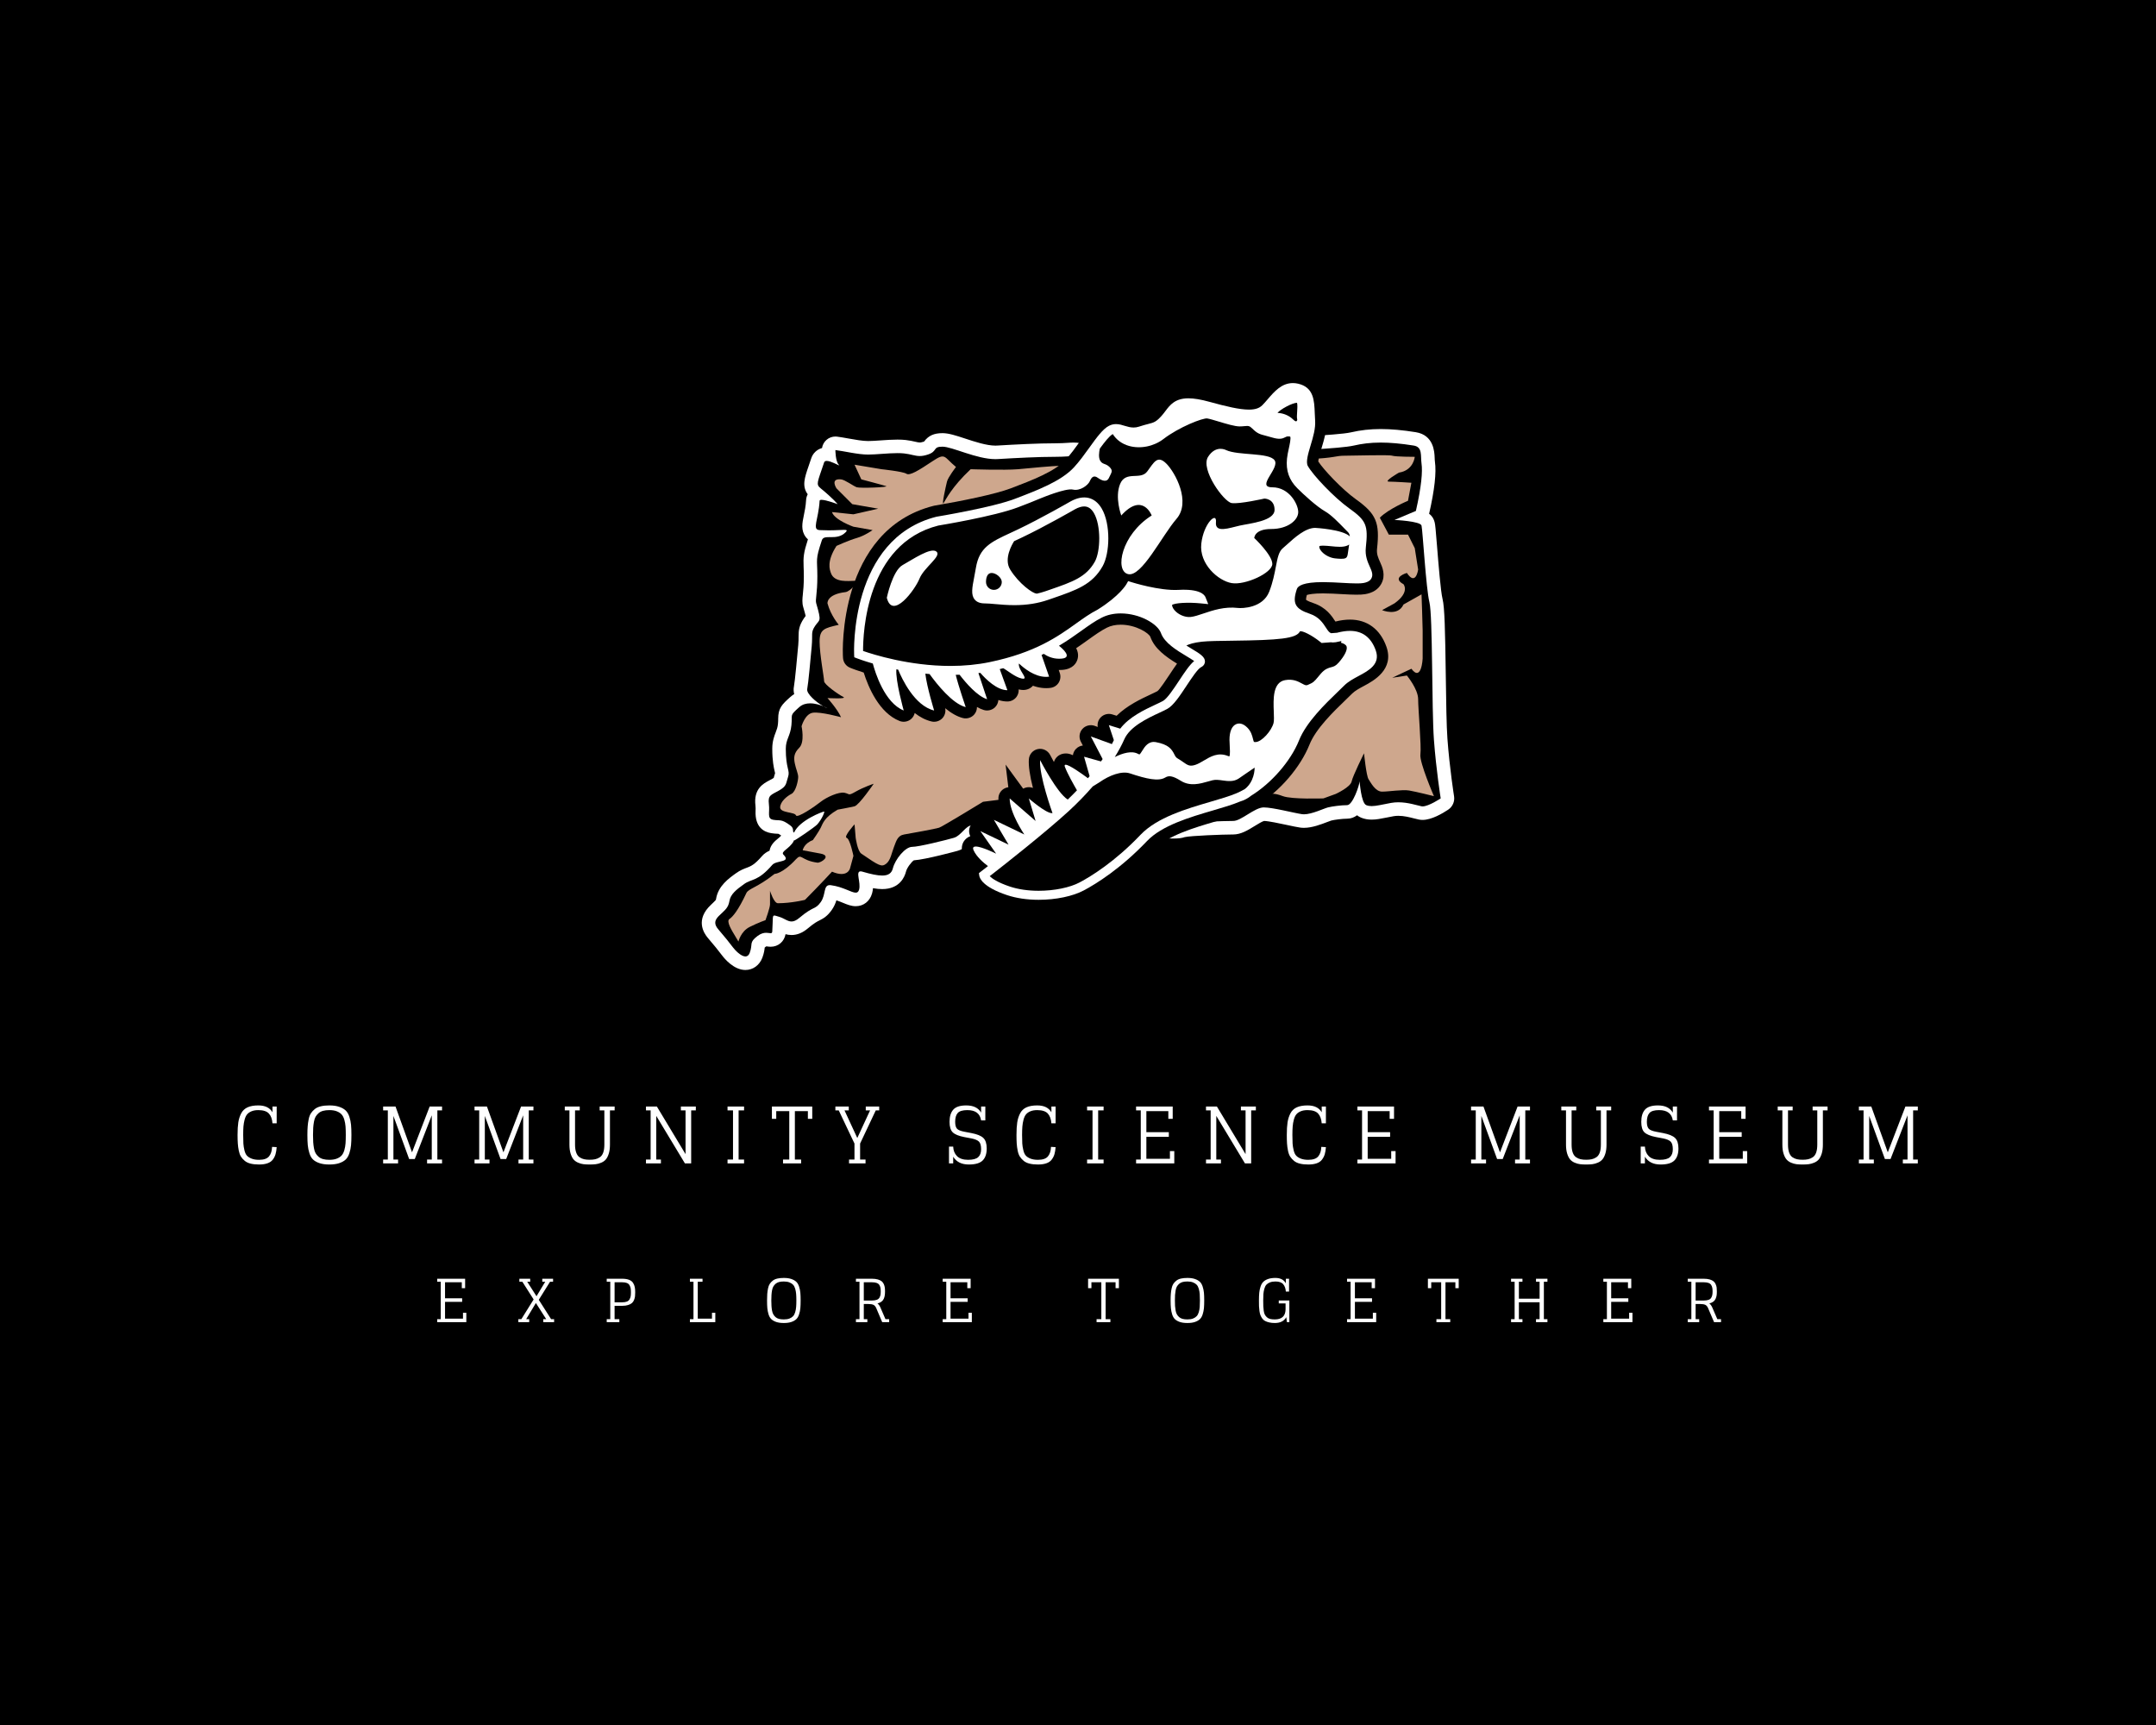 <?xml version="1.0" encoding="UTF-8" standalone="no" ?>
<!DOCTYPE svg PUBLIC "-//W3C//DTD SVG 1.1//EN" "http://www.w3.org/Graphics/SVG/1.1/DTD/svg11.dtd">
<svg xmlns="http://www.w3.org/2000/svg" xmlns:xlink="http://www.w3.org/1999/xlink" version="1.1" width="1280" height="1024" viewBox="0 0 1280 1024" xml:space="preserve">
<desc>Created with Fabric.js 5.3.0</desc>
<defs>
</defs>
<g transform="matrix(1 0 0 1 640 512)" id="background-logo"  >
<rect style="stroke: none; stroke-width: 0; stroke-dasharray: none; stroke-linecap: butt; stroke-dashoffset: 0; stroke-linejoin: miter; stroke-miterlimit: 4; fill: rgb(0,0,0); fill-rule: nonzero; opacity: 1;"  paint-order="stroke"  x="-640" y="-512" rx="0" ry="0" width="1280" height="1024" />
</g>
<g transform="matrix(1.921 0 0 1.921 640 398.258)" id="logo-logo"  >
<g style=""  paint-order="stroke"   >
		<g transform="matrix(0.914 0 0 0.914 0 8.844)"  >
<path style="stroke: none; stroke-width: 1; stroke-dasharray: none; stroke-linecap: butt; stroke-dashoffset: 0; stroke-linejoin: miter; stroke-miterlimit: 4; fill: rgb(255,255,255); fill-rule: nonzero; opacity: 1;"  paint-order="stroke"  transform=" translate(-420.983, -264.416)" d="M 523.351 172.972 C 519.775 172.972 516.564 173.329 513.245 174.095 C 510.915 174.633 504.376 175.052 498.607 175.421 C 493.068 175.776 487.34 176.143 483.191 176.684 C 481.528 176.901 479.854 177.006 478.075 177.006 C 474.511 177.006 471.213 176.578 468.025 176.165 C 465.919 175.892 463.929 175.634 461.962 175.511 C 460.385 175.412 458.52 175.088 456.545 174.744 C 453.821 174.27 451.005 173.78 448.344 173.78 C 445.054 173.78 442.497 174.547 440.525 176.124 C 439.772 176.727 438.927 176.984 437.699 176.984 C 436.639 176.984 435.477 176.783 434.353 176.589 C 433.701 176.476 433.084 176.372 432.515 176.301 C 431.867 176.22 431.232 176.179 430.626 176.179 C 428.121 176.179 426.02 176.859 424.382 178.202 C 424.278 178.288 424.172 178.379 424.065 178.476 C 422.495 177.822 421.12 177.542 419.499 177.542 C 418.837 177.542 418.19 177.585 417.441 177.635 C 416.407 177.704 415.119 177.79 413.272 177.79 C 407.444 177.79 400.04 178.179 393.565 178.56 C 393.394 178.57 393.221 178.575 393.046 178.575 C 390.064 178.575 386.039 177.249 382.804 176.183 C 379.712 175.164 377.269 174.36 375.158 174.36 C 372.271 174.36 370.407 175.209 368.95 177.193 C 368.899 177.213 368.835 177.237 368.756 177.263 C 367.975 177.523 367.605 177.523 367.484 177.523 C 367.117 177.523 366.671 177.425 365.914 177.252 C 365.079 177.061 364.04 176.823 362.704 176.675 C 361.889 176.584 360.985 176.54 359.943 176.54 C 358.1 176.54 356.146 176.677 354.256 176.81 C 352.663 176.922 351.158 177.028 350.003 177.028 C 348.155 177.028 345.586 176.566 343.32 176.159 C 341.964 175.915 340.683 175.685 339.518 175.539 C 339.329 175.515 339.139 175.504 338.951 175.504 C 337.843 175.504 336.765 175.907 335.924 176.649 C 335.113 177.365 334.588 178.339 334.429 179.393 C 332.722 179.871 331.371 181.114 330.801 182.823 C 330.451 183.872 330.142 184.77 329.876 185.543 C 328.563 189.357 327.556 192.283 329.584 195.02 C 329.269 195.631 329.088 196.296 329.049 196.959 C 328.926 199.046 328.559 200.809 328.263 202.225 C 327.748 204.696 327.215 207.252 328.949 209.503 C 329.12 209.725 329.355 209.992 329.663 210.262 C 328.192 214.814 328.071 216.257 328.205 219.583 C 328.24 220.442 328.279 221.415 328.279 222.764 C 328.279 225.727 328.087 227.533 327.947 228.851 C 327.784 230.383 327.644 231.705 328.084 233.202 C 328.519 234.68 328.761 235.595 328.892 236.159 C 328.708 236.394 328.502 236.673 328.285 236.997 C 326.625 239.488 326.5 241.094 326.5 243.261 C 326.5 243.978 326.5 244.79 326.392 245.981 C 326.085 249.354 325.271 258.315 324.937 259.981 C 324.757 260.881 324.807 261.755 325.022 262.588 C 324.56 262.871 324.123 263.195 323.715 263.558 C 320.867 266.09 319.607 267.36 319.607 270.943 C 319.607 271.411 319.607 271.894 319.534 272.62 C 319.412 273.84 319.143 274.539 318.77 275.506 C 318.251 276.852 317.606 278.527 317.606 281.078 C 317.606 285.212 318.125 287.446 318.436 288.782 C 318.477 288.957 318.524 289.16 318.555 289.308 C 318.388 289.826 318.268 290.266 318.163 290.662 C 318.139 290.752 318.118 290.838 318.096 290.92 C 317.991 290.99 317.839 291.086 317.625 291.209 C 317.254 291.421 316.916 291.599 316.611 291.76 C 314.592 292.829 311.212 294.617 311.925 300.321 C 312 300.919 311.977 301.505 311.954 302.125 C 311.747 307.542 314.712 309.181 317.236 309.601 C 318.118 309.748 318.797 309.778 319.293 309.799 C 319.429 309.805 319.555 309.804 319.683 309.819 C 319.77 309.858 320.05 309.997 320.629 310.411 C 320.322 310.776 319.887 311.135 319.462 311.486 C 318.533 312.252 317.034 313.487 316.68 315.533 C 315.797 315.917 314.9 316.475 314.15 317.34 C 311.569 320.318 310.361 320.773 308.963 321.3 C 307.988 321.667 306.776 322.124 305.42 323.093 C 302.852 324.927 299.336 327.439 298.612 331.78 C 298.537 332.228 298.537 332.228 297.797 332.933 C 297.607 333.114 297.414 333.298 297.221 333.491 C 297.128 333.584 297.023 333.68 296.915 333.781 C 291.536 338.798 294.371 343.324 295.839 345.037 C 297.825 347.355 299.385 349.273 300.607 350.903 C 301.479 352.066 304.628 355.861 308.526 355.861 C 311.097 355.861 313.297 354.255 314.266 351.671 C 314.826 350.179 314.974 349.03 315.048 348.279 C 315.138 348.205 315.253 348.114 315.395 348.007 C 315.495 347.932 315.568 347.888 315.611 347.865 C 315.684 347.873 315.792 347.889 315.877 347.901 C 316.177 347.945 316.588 348.006 317.069 348.006 C 319.631 348.006 321.655 346.255 322.094 343.757 C 322.698 343.926 323.369 344.038 324.114 344.038 C 326.051 344.038 327.88 343.287 329.707 341.741 C 331.766 339.999 332.762 339.501 333.562 339.101 C 335.002 338.381 336.221 337.664 337.716 335.572 C 338.517 334.45 338.984 333.311 339.288 332.307 C 340.092 332.569 340.832 332.873 341.525 333.158 C 342.947 333.743 344.289 334.295 345.816 334.295 C 348.469 334.295 350.589 332.641 351.35 329.978 C 351.521 329.379 351.615 328.782 351.655 328.201 C 352.833 328.409 353.852 328.508 354.77 328.508 C 360.703 328.508 362.378 324.369 362.823 322.589 C 363.15 321.28 364.64 319.37 365.462 318.788 C 369.582 318.499 380.117 315.617 380.224 315.586 C 382.596 314.908 384.186 313.306 385.347 312.136 C 385.423 312.059 385.51 311.972 385.599 311.883 C 385.876 312.013 386.171 312.158 386.426 312.283 C 388.439 313.269 391.195 314.619 394.595 314.619 C 399.448 314.619 401.445 312.031 402.637 310.485 C 402.998 310.017 403.283 309.647 403.621 309.366 C 403.663 309.331 406.238 307.112 408.249 304.399 C 408.734 304.83 409.278 305.187 409.889 305.459 C 410.73 305.833 411.218 306.154 411.735 306.495 C 412.836 307.22 414.343 308.214 417.053 308.214 C 417.565 308.214 418.114 308.181 418.731 308.112 C 419.72 308.002 420.71 307.794 421.758 307.575 C 423.422 307.226 425.142 306.865 426.989 306.865 C 428.659 306.865 430.21 307.169 431.731 307.796 C 437.476 310.162 447.83 311.421 453.096 311.421 C 454.949 311.421 456.13 311.279 457.088 310.934 C 459.152 310.466 469.926 310.046 473.492 310.046 C 476.077 310.046 478.431 308.596 480.707 307.194 C 481.66 306.607 483.236 305.637 483.891 305.473 C 485.456 305.51 489.181 306.308 491.665 306.841 C 493.455 307.225 495.002 307.556 496.094 307.712 C 496.506 307.771 496.94 307.801 497.384 307.801 C 500.129 307.801 503.113 306.657 505.292 305.822 C 505.769 305.639 506.423 305.389 506.633 305.33 C 507.743 305.053 510.442 304.709 511.987 304.709 C 513.263 304.709 514.375 304.269 515.339 303.554 C 515.763 303.893 516.237 304.17 516.768 304.382 C 517.85 304.815 518.998 305.025 520.278 305.025 C 521.858 305.025 523.403 304.715 525.359 304.322 C 526.058 304.182 526.824 304.027 527.671 303.873 C 528.17 303.782 528.715 303.736 529.292 303.736 C 531.215 303.736 533.115 304.224 534.643 304.617 C 535.267 304.777 535.809 304.913 536.247 305.001 C 536.651 305.082 537.075 305.123 537.507 305.123 C 540.509 305.123 544.217 302.95 546.161 301.654 C 547.649 300.662 548.423 298.893 548.14 297.126 C 548.125 297.032 546.636 287.655 545.898 277.691 C 545.58 273.392 545.462 264.875 545.348 256.638 C 545.131 240.936 544.952 233.231 544.249 230.421 C 543.616 227.888 542.849 218.336 542.39 212.629 C 541.921 206.792 541.79 205.343 541.581 204.503 C 541.303 203.389 540.78 202.422 539.709 201.623 C 541.559 193.472 542.201 187.708 541.671 184.003 C 541.616 183.621 541.598 183.132 541.578 182.615 C 541.506 180.734 541.288 175.01 535.198 174.036 C 530.726 173.32 526.852 172.972 523.351 172.972 L 523.351 172.972 z" stroke-linecap="round" />
</g>
		<g transform="matrix(0.914 0 0 0.914 -0.005 8.843)"  >
<path style="stroke: none; stroke-width: 1; stroke-dasharray: none; stroke-linecap: butt; stroke-dashoffset: 0; stroke-linejoin: miter; stroke-miterlimit: 4; fill: rgb(0,0,0); fill-rule: nonzero; opacity: 1;"  paint-order="stroke"  transform=" translate(-420.978, -264.415)" d="M 541.334 278.028 C 540.572 267.737 540.953 236.103 539.809 231.529 C 538.666 226.955 537.522 207.136 537.141 205.612 C 536.76 204.087 527.994 203.706 527.994 203.706 L 535.236 200.657 C 537.142 192.272 537.523 187.317 537.142 184.649 C 536.761 181.981 537.577 179.047 534.474 178.551 C 530.045 177.842 526.439 177.545 523.351 177.545 C 519.795 177.545 516.925 177.939 514.273 178.551 C 509.318 179.694 492.548 180.076 483.782 181.219 C 481.803 181.477 479.903 181.58 478.075 181.58 C 471.805 181.58 466.398 180.371 461.676 180.076 C 457.571 179.819 452.428 178.354 448.343 178.353 C 446.36 178.353 444.627 178.698 443.382 179.695 C 441.578 181.138 439.603 181.557 437.699 181.557 C 435.582 181.557 433.553 181.039 431.948 180.839 C 431.505 180.784 431.061 180.752 430.626 180.752 C 428.076 180.752 425.849 181.83 425.849 185.412 C 425.849 189.605 425.468 191.891 425.468 191.891 C 425.468 191.891 425.087 183.887 422.419 182.744 C 421.276 182.254 420.482 182.114 419.499 182.114 C 418.188 182.114 416.539 182.363 413.272 182.363 C 407.555 182.363 400.313 182.744 393.834 183.125 C 393.575 183.14 393.312 183.148 393.046 183.148 C 386.662 183.148 378.451 178.933 375.158 178.933 C 371.728 178.933 373.633 180.458 370.203 181.601 C 369.116 181.963 368.258 182.096 367.485 182.096 C 365.818 182.096 364.542 181.48 362.199 181.22 C 361.513 181.144 360.75 181.113 359.943 181.113 C 356.711 181.113 352.747 181.601 350.003 181.601 C 346.573 181.601 341.999 180.458 338.95 180.076 C 338.95 180.076 338.95 183.887 340.093 185.031 C 340.249 185.188 340.282 185.252 340.219 185.252 C 339.919 185.252 337.421 183.749 336.022 183.749 C 335.59 183.749 335.263 183.892 335.137 184.268 C 332.85 191.128 332.274 191.627 333.994 193.034 C 338.187 196.464 339.711 198.37 339.711 198.37 C 339.711 198.37 335.85 196.907 334.272 196.907 C 333.878 196.907 333.626 196.998 333.613 197.226 C 333.232 203.705 330.922 206.994 333.613 207.136 C 334.728 207.195 335.744 207.216 336.661 207.216 C 339.146 207.216 340.895 207.058 341.869 207.058 C 342.869 207.058 343.053 207.224 342.38 207.898 C 340.855 209.423 339.045 209.518 337.52 209.518 C 337.302 209.518 337.09 209.516 336.886 209.516 C 335.659 209.516 334.702 209.586 334.376 210.566 C 332.089 217.426 332.851 216.664 332.851 222.762 C 332.851 228.86 332.082 230.591 332.47 231.909 C 334.376 238.388 333.613 237.245 332.089 239.532 C 330.564 241.819 331.327 242.2 330.946 246.392 C 330.565 250.585 329.803 258.97 329.421 260.875 C 329.107 262.444 332.413 265.307 334.866 266.694 C 335.73 267.045 336.281 267.355 336.281 267.355 C 335.878 267.221 335.391 266.991 334.866 266.694 C 333.74 266.237 332.083 265.711 330.421 265.711 C 329.115 265.711 327.808 266.036 326.752 266.974 C 323.322 270.023 324.465 269.261 324.084 273.072 C 323.703 276.883 322.178 277.797 322.178 281.076 C 322.178 287.937 323.703 288.318 322.94 290.604 C 322.178 292.891 322.559 293.653 319.891 295.178 C 317.223 296.703 316.08 296.703 316.461 299.752 C 316.842 302.801 315.699 304.707 317.986 305.088 C 320.273 305.469 320.654 304.707 323.703 306.994 C 325.243 308.149 324.184 309.015 324.973 309.408 C 326.823 305.208 334.693 302.293 335.137 302.293 C 335.431 302.293 334.479 304.734 332.85 306.613 C 332.113 307.463 325.248 312.203 324.719 312.203 L 324.846 312.33 C 323.321 314.998 320.305 315.792 321.416 316.904 C 324.084 319.572 319.017 318.705 317.605 320.334 C 312.65 326.051 310.745 324.908 308.077 326.813 C 305.409 328.719 303.503 330.243 303.122 332.53 C 302.741 334.817 301.597 335.579 300.454 336.723 C 299.311 337.866 297.024 339.391 299.311 342.059 C 301.598 344.727 303.122 346.633 304.266 348.157 C 305.078 349.24 307.045 351.285 308.526 351.285 C 309.13 351.285 309.652 350.945 309.983 350.062 C 311.126 347.013 309.602 346.632 312.651 344.345 C 313.801 343.482 314.775 343.283 315.546 343.283 C 316.207 343.283 316.72 343.429 317.069 343.429 C 317.393 343.429 317.576 343.304 317.606 342.82 C 317.874 338.53 317.577 337.447 318.305 337.447 C 318.612 337.447 319.102 337.64 319.893 337.866 C 321.629 338.362 322.724 339.462 324.115 339.462 C 324.861 339.462 325.693 339.145 326.754 338.247 C 331.709 334.054 332.09 335.579 333.996 332.911 C 335.807 330.375 334.814 327.167 337.049 327.167 C 337.166 327.167 337.291 327.176 337.426 327.194 C 341.589 327.749 344.337 329.719 345.818 329.719 C 346.371 329.719 346.747 329.444 346.955 328.719 C 347.651 326.284 345.65 322.513 347.467 322.513 C 347.641 322.513 347.849 322.547 348.098 322.621 C 350.958 323.462 353.151 323.932 354.773 323.932 C 356.825 323.932 357.963 323.18 358.389 321.477 C 359.151 318.428 362.582 314.235 364.868 314.235 C 367.155 314.235 376.302 311.948 378.97 311.186 C 381.511 310.46 383.016 306.967 385.129 306.967 C 385.234 306.967 385.341 306.976 385.449 306.994 C 387.736 307.375 390.785 310.043 394.596 310.043 C 398.407 310.043 398.407 307.756 400.694 305.85 C 402.981 303.944 406.03 300.133 406.03 298.989 C 406.03 297.846 409.46 287.555 409.46 287.555 C 409.46 287.555 408.317 299.751 411.747 301.276 C 414.726 302.6 414.831 303.637 417.054 303.637 C 417.391 303.637 417.776 303.613 418.227 303.563 C 420.429 303.318 423.418 302.288 426.99 302.288 C 428.981 302.288 431.153 302.608 433.473 303.563 C 438.629 305.686 448.372 306.844 453.096 306.844 C 454.308 306.844 455.189 306.768 455.579 306.612 C 457.485 305.85 470.825 305.469 473.492 305.469 C 476.16 305.469 480.734 300.895 483.783 300.895 C 486.832 300.895 494.074 302.801 496.742 303.182 C 496.946 303.211 497.161 303.225 497.385 303.225 C 500.091 303.225 504.1 301.248 505.508 300.896 C 507.033 300.515 510.082 300.134 511.987 300.134 C 513.893 300.134 516.18 293.273 516.18 292.13 C 516.18 292.057 516.182 292.023 516.185 292.023 C 516.235 292.023 516.682 299.42 518.467 300.134 C 519.025 300.357 519.616 300.45 520.278 300.45 C 521.876 300.45 523.887 299.911 526.852 299.372 C 527.671 299.223 528.489 299.162 529.291 299.162 C 532.595 299.162 535.609 300.209 537.143 300.516 C 537.255 300.538 537.377 300.549 537.506 300.549 C 539.571 300.549 543.623 297.848 543.623 297.848 C 543.623 297.848 542.097 288.319 541.334 278.028 z" stroke-linecap="round" />
</g>
		<g transform="matrix(0.914 0 0 0.914 0.977 8.227)"  >
<path style="stroke: none; stroke-width: 1; stroke-dasharray: none; stroke-linecap: butt; stroke-dashoffset: 0; stroke-linejoin: miter; stroke-miterlimit: 4; fill: rgb(206,167,141); fill-rule: nonzero; opacity: 1;"  paint-order="stroke"  transform=" translate(-422.053, -263.741)" d="M 340.856 270.406 C 340.856 270.406 333.996 268.5 331.328 268.881 C 328.66 269.262 327.517 273.455 327.517 273.455 C 327.517 273.455 328.66 278.791 326.755 280.697 C 324.849 282.603 324.849 284.127 325.23 286.033 C 325.611 287.939 326.373 289.463 326.373 290.607 C 326.373 291.75 325.611 295.562 324.086 296.324 C 322.561 297.086 320.275 298.992 320.275 300.898 C 320.275 302.804 325.23 302.423 325.611 303.566 C 325.992 304.709 332.09 300.517 333.996 298.992 C 335.902 297.467 340.094 295.562 342 295.943 C 343.906 296.324 343.143 297.086 345.811 295.562 C 348.479 294.037 351.909 292.894 351.909 292.894 C 351.909 292.894 346.954 300.136 345.43 300.517 C 343.905 300.898 339.713 301.66 339.713 301.66 C 335.139 304.328 334.758 306.234 333.996 307.758 C 333.234 309.283 331.328 311.951 331.328 311.951 C 328.279 313.094 327.898 315.381 327.898 315.381 L 333.996 316.524 C 337.807 317.286 333.986 319.724 332.853 319.573 C 327.136 318.811 327.63 316.242 325.611 318.43 C 321.037 323.385 318.369 323.385 318.369 323.385 C 312.652 327.959 309.561 328.32 308.841 329.864 C 306.173 335.581 304.267 337.868 303.124 338.63 C 301.981 339.392 303.886 342.441 305.03 344.347 C 306.173 346.253 306.173 346.253 306.173 346.253 C 306.173 346.253 306.935 342.823 309.984 341.298 C 313.033 339.773 315.32 339.011 315.32 339.011 C 315.32 339.011 316.845 334.818 316.845 333.675 C 316.845 332.532 316.845 329.101 316.845 329.101 C 316.845 329.101 318.139 333.294 319.513 333.294 C 324.087 333.294 328.66 332.151 328.66 332.151 C 333.234 327.577 337.807 322.623 337.807 322.623 C 343.143 324.91 343.905 321.48 343.905 321.48 L 345.048 317.287 C 345.048 317.287 343.905 311.57 342.761 311.189 C 341.618 310.808 345.429 306.615 345.429 306.615 L 345.81 311.189 C 345.81 311.189 346.421 315.635 347.716 316.525 C 353.814 320.718 354.577 321.099 356.101 319.955 C 357.626 318.812 358.007 316.144 358.769 314.238 C 359.531 312.332 359.912 310.427 362.199 310.045 C 364.486 309.664 372.871 308.139 374.014 307.758 C 375.157 307.377 388.878 298.992 388.878 298.992 L 397.88 297.86 L 396.501 286.414 L 403.743 296.324 C 409.841 296.705 413.653 297.467 415.558 297.086 C 417.464 296.705 427.754 298.611 427.754 298.611 C 427.754 298.611 434.233 297.468 436.52 298.23 C 438.807 298.992 447.954 303.185 451.003 303.185 C 454.052 303.185 463.096 301.064 466.578 301.934 C 470.06 302.804 475.396 301.661 476.539 300.898 C 477.682 300.136 483.399 296.324 484.924 296.324 C 486.449 296.324 487.211 295.943 490.26 297.086 C 493.309 298.229 503.981 297.848 503.981 297.848 L 508.174 296.323 C 508.174 296.323 513.129 294.036 513.51 292.13 C 513.891 290.224 517.703 282.602 517.703 282.602 C 517.703 282.602 518.465 290.225 519.228 291.368 C 519.99 292.511 521.515 295.561 523.802 295.561 C 526.089 295.561 530.662 294.799 532.949 295.18 C 535.236 295.561 541.334 297.086 541.334 297.086 C 541.334 297.086 536.379 285.652 536.76 282.984 C 537.141 280.316 535.998 267.738 535.998 264.308 C 535.998 260.878 532.187 256.304 532.187 256.304 L 527.232 257.066 L 533.711 254.017 C 537.141 258.591 537.522 250.587 537.522 250.587 C 537.522 250.587 537.522 242.964 537.522 241.059 C 537.522 239.153 537.141 228.863 537.141 228.863 L 531.043 232.293 C 529.137 236.486 523.801 234.199 523.801 234.199 L 527.994 231.912 C 533.33 228.101 531.043 225.433 531.043 225.433 C 526.85 223.146 532.186 221.622 532.186 221.622 C 535.235 226.196 535.997 220.479 535.997 220.479 L 534.854 213.237 L 532.567 208.663 L 526.088 208.663 L 523.039 202.946 C 526.088 199.897 532.567 197.229 532.567 197.229 L 533.71 191.131 C 533.71 191.131 527.993 190.75 526.087 190.75 C 524.181 190.75 529.517 187.701 529.517 187.701 C 534.472 186.939 534.853 182.365 534.853 182.365 C 534.853 182.365 528.374 182.365 527.23 181.984 C 526.086 181.603 514.652 181.984 511.222 181.984 C 507.792 181.984 508.173 182.746 499.026 183.127 C 489.879 183.508 459.769 186.557 451.384 182.746 C 442.999 178.935 435.757 183.508 434.614 183.508 C 433.471 183.508 431.361 185.083 431.463 189.441 C 431.565 193.799 426.991 196.848 426.991 196.848 L 422.798 194.561 L 420.892 188.082 C 420.892 188.082 419.367 185.414 415.556 185.414 C 411.745 185.414 405.265 186.176 400.692 186.557 C 396.119 186.938 384.684 186.557 384.684 186.557 C 378.205 192.655 376.299 196.848 375.537 197.991 C 374.775 199.134 376.299 192.274 376.68 190.749 C 377.061 189.224 379.729 185.794 379.729 185.794 C 375.536 182.364 376.299 180.839 371.725 183.888 C 367.151 186.937 364.102 188.843 362.959 188.081 C 361.816 187.319 354.574 186.556 354.574 186.556 L 345.427 185.031 L 347.714 189.986 C 347.714 189.986 354.956 191.892 356.099 192.273 C 357.242 192.654 347.333 193.035 346.189 192.654 C 345.046 192.273 342.22 190.123 340.853 189.986 C 337.042 189.605 339.328 193.035 339.328 193.035 L 344.664 198.371 L 353.43 199.896 L 345.045 201.802 L 337.803 201.04 C 338.565 203.708 345.045 205.995 345.045 205.995 L 351.524 207.138 C 351.524 207.138 348.856 209.044 346.188 209.806 C 343.52 210.568 339.328 212.474 339.328 212.474 C 335.898 217.81 337.061 220.537 337.422 221.621 C 338.565 225.051 343.52 224.289 345.426 224.289 C 347.332 224.289 343.938 227.917 342.377 228.1 C 335.898 228.862 336.279 231.911 336.279 231.911 C 337.422 236.104 340.09 239.153 340.09 239.153 C 335.135 240.296 333.611 240.678 333.611 244.87 C 333.611 249.062 335.136 257.066 335.136 258.21 C 335.136 259.353 340.091 262.784 341.615 263.546 C 343.14 264.308 336.279 263.927 336.279 263.927 C 336.279 263.927 339.712 267.738 340.856 270.406 z" stroke-linecap="round" />
</g>
		<g transform="matrix(0.914 0 0 0.914 11.591 -9.1)"  >
<path style="stroke: none; stroke-width: 1; stroke-dasharray: none; stroke-linecap: butt; stroke-dashoffset: 0; stroke-linejoin: miter; stroke-miterlimit: 4; fill: rgb(0,0,0); fill-rule: nonzero; opacity: 1;"  paint-order="stroke"  transform=" translate(-433.665, -244.783)" d="M 525.252 246.517 C 523.151 240.637 518.78 237.398 512.944 237.398 C 511.393 237.398 509.742 237.621 508.026 238.06 L 507.996 238.015 C 506.844 236.239 504.917 233.266 500.57 231.816 C 498.541 231.141 498.113 230.714 498.106 230.727 C 498.093 230.659 498.039 230.241 498.364 229.072 C 499.013 228.867 500.56 228.537 503.803 228.537 C 505.931 228.537 508.219 228.67 510.238 228.786 C 514.011 229.003 516.476 229.064 518.053 228.801 C 520.681 228.365 522.534 227.17 523.562 225.25 C 525.109 222.364 523.878 219.621 523.142 217.981 C 522.478 216.503 521.903 215.227 522.1 213.454 C 523.086 204.59 521.814 201.616 514.945 196.708 C 510.252 193.355 503.934 186.612 502.22 183.921 C 502.269 183.011 502.954 180.722 503.301 179.562 C 504.196 176.569 505.21 173.176 504.97 169.795 C 504.913 169.037 504.887 168.297 504.857 167.508 C 504.69 163.13 504.413 155.803 496.272 153.923 C 495.392 153.721 494.508 153.619 493.647 153.619 C 488.086 153.619 484.72 157.533 482.263 160.391 C 481.687 161.062 481.143 161.694 480.625 162.212 C 480.376 162.463 479.756 162.589 478.78 162.589 C 475.887 162.589 471.111 161.382 466.38 160.078 C 463.194 159.198 460.559 158.771 458.325 158.771 C 451.889 158.771 449.146 162.41 447.509 164.585 C 447.144 165.068 446.833 165.483 446.491 165.868 C 445.333 167.171 445.333 167.171 443.708 167.59 C 442.852 167.81 441.786 168.086 440.406 168.545 C 439.739 168.768 439.029 168.598 437.964 168.263 C 436.868 167.918 435.503 167.49 433.859 167.49 C 432.445 167.49 431.078 167.814 429.797 168.453 C 426.846 169.929 424.488 173.205 421.756 177 C 420.163 179.212 418.516 181.501 416.828 183.328 C 413.104 187.361 405.565 190.235 398.268 193.014 C 393.056 195 381.605 197.323 372.626 198.837 L 372.437 198.869 C 372.348 198.885 372.259 198.905 372.177 198.926 C 339.662 207.163 341.457 248.927 341.478 249.346 L 341.527 250.325 C 341.601 251.821 342.551 253.14 343.948 253.686 L 344.867 254.045 C 345.017 254.103 346.325 254.608 348.525 255.3 C 350.14 260.405 353.781 268.927 360.637 271.67 C 361.967 272.202 363.537 271.92 364.599 270.967 C 365.201 270.426 365.602 269.731 365.771 268.975 C 367.584 270.409 369.492 271.371 371.46 271.839 C 372.769 272.152 374.205 271.721 375.126 270.734 C 375.972 269.829 376.322 268.567 376.073 267.357 C 378.203 269.101 380.221 270.219 382.091 270.685 C 383.422 271.021 384.894 270.578 385.823 269.563 C 386.487 268.839 386.835 267.902 386.822 266.94 C 387.616 267.391 388.388 267.734 389.134 267.963 C 390.469 268.375 392.003 267.985 392.981 266.983 C 393.626 266.323 393.998 265.467 394.059 264.578 C 395.097 264.913 396.12 265.082 397.116 265.082 C 398.359 265.082 399.526 264.475 400.238 263.457 C 400.747 262.731 400.981 261.858 400.917 260.993 C 401.018 261.017 401.116 261.039 401.215 261.058 C 401.668 261.149 402.08 261.193 402.475 261.193 C 403.776 261.193 404.96 260.666 405.753 259.756 C 407.787 260.489 409.812 260.731 411.722 260.474 C 412.862 260.323 413.863 259.674 414.464 258.694 C 415.067 257.715 415.196 256.531 414.82 255.444 L 414.47 254.442 C 414.881 254.449 415.298 254.433 415.727 254.396 C 419.309 254.098 420.445 252.054 420.802 250.862 C 421.176 249.619 421.028 248.344 420.363 247.066 C 421.846 246.068 423.159 245.128 424.334 244.287 C 426.688 242.601 428.72 241.145 430.757 240.126 C 432.091 239.458 433.663 239.12 435.43 239.12 C 440.662 239.12 445.014 242.021 445.451 243.246 C 446.874 247.234 450.617 249.92 454.47 252.284 C 453.669 253.392 452.853 254.624 451.99 255.929 C 451.147 257.203 448.585 261.078 447.847 261.584 C 447.341 261.864 446.456 262.275 445.568 262.689 C 442.369 264.181 437.585 266.413 434.045 269.906 L 432.541 269.443 C 431.192 269.029 429.674 269.422 428.694 270.423 C 427.838 271.298 427.464 272.508 427.656 273.692 L 426.624 273.317 C 425.171 272.787 423.469 273.226 422.455 274.387 C 421.411 275.58 421.21 277.257 421.943 278.662 L 422.625 279.969 C 421.757 280.061 420.955 280.445 420.331 281.074 C 419.744 281.665 419.375 282.431 419.262 283.237 C 417.959 282.658 417.31 282.658 416.808 282.658 C 415.406 282.658 414.156 283.298 413.382 284.416 C 413.2 284.68 412.986 285.056 412.839 285.536 C 412.386 284.731 411.955 283.928 411.559 283.158 C 410.785 281.655 409.056 280.825 407.405 281.17 C 405.739 281.511 404.49 282.935 404.369 284.632 C 404.211 286.846 404.674 290.097 405.748 294.314 C 404.645 293.882 403.321 294.001 402.297 294.658 C 401.867 294.933 401.5 295.294 401.215 295.711 L 400.381 294.986 C 399.272 294.023 397.633 293.786 396.3 294.395 C 394.944 295.013 394.068 296.375 394.068 297.864 C 394.068 299.074 394.275 300.429 394.687 301.906 L 394.196 301.669 C 392.713 300.957 390.845 301.319 389.737 302.527 C 389.055 303.268 388.71 304.221 388.731 305.182 C 387.396 304.91 385.956 305.399 385.066 306.45 C 384.067 307.626 383.887 309.274 384.564 310.623 C 383.395 311.056 382.728 311.841 382.402 312.341 C 381.905 313.108 381.217 314.728 382.201 316.943 C 382.73 318.134 383.553 319.349 384.652 320.561 C 383.903 321.393 383.546 322.526 383.707 323.656 L 383.832 324.537 C 384.221 327.242 386.613 331.113 395.813 334.179 C 399.283 335.336 403.385 335.948 407.676 335.948 C 414.106 335.948 420.502 334.584 424.786 332.302 C 429.133 329.982 437.813 324.638 447.102 314.883 C 451.426 310.344 460.415 307.713 467.649 305.596 C 470.969 304.625 474.402 303.622 477.037 302.514 C 478.785 301.975 480.373 301.143 481.685 300.09 C 489.293 295.347 496.194 287.32 499.264 279.644 C 501.424 274.244 507.467 268.421 511.468 264.567 L 511.65 264.391 C 512.405 263.662 513.102 262.989 513.711 262.379 C 514.646 261.445 516.232 260.595 517.768 259.772 C 520.836 258.127 528.026 254.283 525.252 246.517 z" stroke-linecap="round" />
</g>
		<g transform="matrix(0.914 0 0 0.914 11.581 -9.102)"  >
<path style="stroke: none; stroke-width: 1; stroke-dasharray: none; stroke-linecap: butt; stroke-dashoffset: 0; stroke-linejoin: miter; stroke-miterlimit: 4; fill: rgb(255,255,255); fill-rule: nonzero; opacity: 1;"  paint-order="stroke"  transform=" translate(-433.654, -244.781)" d="M 515.969 256.407 C 514.189 257.36 512.348 258.345 511.013 259.679 C 510.369 260.324 509.627 261.04 508.82 261.817 C 504.586 265.898 498.187 272.066 495.724 278.224 C 492.891 285.307 486.316 292.755 479.512 296.947 C 478.519 297.765 477.294 298.459 475.773 298.909 C 473.275 299.971 470.024 300.925 466.579 301.932 C 458.913 304.176 449.372 306.966 444.34 312.25 C 435.42 321.616 427.136 326.723 422.991 328.934 C 419.235 330.936 413.515 332.132 407.691 332.132 C 407.686 332.132 407.68 332.132 407.675 332.132 C 403.787 332.132 400.102 331.587 397.017 330.558 C 388.761 327.807 387.726 324.836 387.605 323.992 L 387.479 323.112 L 388.183 322.569 C 388.222 322.539 389.098 321.863 390.535 320.74 C 388.949 319.547 386.64 317.545 385.683 315.391 C 385.267 314.456 385.645 314.115 386.415 314.115 C 388.467 314.115 393.306 316.534 393.306 316.534 L 387.97 308.911 L 397.498 313.485 L 392.543 305.1 L 402.834 310.055 C 402.834 310.055 397.879 302.813 397.879 297.859 L 406.645 305.482 L 404.358 297.859 C 404.358 297.859 410.043 302.833 412.15 302.833 C 412.225 302.833 412.296 302.827 412.362 302.814 C 412.362 302.814 407.788 290.236 408.169 284.901 C 408.169 284.901 413.916 296.06 417.519 298.237 C 418.589 297.209 419.627 296.168 420.633 295.114 C 419.643 293.416 417.43 289.524 416.554 287.188 C 416.363 286.68 416.48 286.468 416.806 286.468 C 418.056 286.468 422.386 289.575 424.342 291.027 C 424.54 290.795 424.717 290.563 424.91 290.331 L 423.032 283.759 L 428.76 285.35 C 428.95 285.082 429.128 284.818 429.312 284.551 L 425.319 276.898 L 432.443 279.488 C 432.689 279.033 432.888 278.598 433.107 278.155 L 431.418 273.087 L 435.264 274.27 C 438.249 270.319 443.497 267.86 447.175 266.144 C 448.205 265.665 449.093 265.249 449.734 264.893 C 451.15 264.107 453.372 260.747 455.157 258.047 C 457.03 255.217 458.691 252.705 460.269 251.401 C 459.591 250.922 458.573 250.31 457.756 249.818 C 454.402 247.802 450.228 245.292 449.039 241.963 C 447.917 238.822 441.858 235.308 435.428 235.308 C 433.065 235.308 430.92 235.781 429.051 236.716 C 426.758 237.862 424.606 239.402 422.114 241.187 C 419.882 242.785 417.447 244.519 414.549 246.241 C 415.636 247.098 419.362 250.268 415.41 250.597 C 415.141 250.619 414.878 250.63 414.622 250.63 C 412.274 250.63 410.509 249.74 409.42 248.981 C 409.166 249.102 408.922 249.225 408.661 249.345 L 411.217 256.695 C 410.881 256.74 410.546 256.761 410.213 256.761 C 406.295 256.761 402.701 253.835 401.077 252.29 C 401.048 252.299 401.019 252.309 400.99 252.318 C 400.713 254.359 404.156 257.38 402.473 257.38 C 402.337 257.38 402.168 257.36 401.961 257.319 C 399.764 256.88 397.064 254.555 395.704 253.832 C 395.309 253.932 394.926 254.035 394.519 254.131 L 397.114 261.268 C 393.536 261.268 389.77 257.501 387.948 255.402 C 387.737 255.432 387.521 255.453 387.309 255.481 L 390.254 264.317 C 386.934 263.295 383.108 258.858 380.94 256.037 C 380.51 256.055 380.073 256.057 379.639 256.068 C 380.637 260.092 383.012 266.985 383.012 266.985 C 378.558 265.872 373.304 259.283 370.787 255.803 C 370.308 255.763 369.833 255.721 369.362 255.675 C 369.877 260.181 372.34 268.129 372.34 268.129 C 365.719 266.553 361.455 257.432 360.175 254.32 C 359.969 254.28 359.774 254.237 359.572 254.196 C 359.207 258.005 362.049 268.128 362.049 268.128 C 355.58 265.541 352.415 255.297 351.602 252.245 C 348.421 251.322 346.461 250.573 346.25 250.491 L 345.331 250.132 L 345.282 249.148 C 345.262 248.758 343.654 210.08 373.11 202.618 C 373.424 202.561 391.854 199.533 399.621 196.573 C 407.326 193.638 415.294 190.602 419.625 185.911 C 421.474 183.908 423.187 181.528 424.844 179.227 C 427.282 175.841 429.387 172.916 431.498 171.86 C 432.254 171.483 433.025 171.299 433.856 171.299 C 434.916 171.299 435.884 171.603 436.82 171.898 C 437.79 172.202 438.759 172.456 439.776 172.456 C 440.367 172.456 440.974 172.37 441.607 172.16 C 442.874 171.738 443.867 171.483 444.664 171.277 C 446.715 170.749 447.406 170.571 449.334 168.401 C 449.785 167.894 450.172 167.377 450.548 166.879 C 452.065 164.865 453.785 162.583 458.321 162.583 C 460.207 162.583 462.51 162.966 465.362 163.752 C 471.124 165.341 475.611 166.401 478.776 166.401 C 480.883 166.401 482.283 165.939 483.317 164.906 C 483.921 164.302 484.517 163.609 485.148 162.875 C 487.343 160.323 489.83 157.43 493.642 157.43 C 494.22 157.43 494.814 157.5 495.411 157.637 C 500.709 158.86 500.878 163.316 501.042 167.625 C 501.072 168.413 501.102 169.231 501.163 170.067 C 501.354 172.751 500.485 175.658 499.644 178.469 C 498.812 181.248 497.953 184.121 498.687 185.443 C 500.432 188.584 507.552 196.113 512.724 199.808 C 518.465 203.908 519.143 205.515 518.308 213.032 C 517.997 215.838 518.918 217.889 519.658 219.537 C 520.276 220.914 520.86 222.214 520.199 223.448 C 519.603 224.559 518.331 224.889 517.425 225.04 C 516.88 225.13 516.139 225.166 515.258 225.166 C 513.917 225.166 512.251 225.083 510.454 224.98 C 508.373 224.859 506.014 224.724 503.799 224.724 C 497.163 224.724 495.345 225.998 494.99 227.067 C 493.383 231.888 494.364 233.764 499.362 235.43 C 502.439 236.456 503.801 238.554 504.795 240.087 C 505.56 241.266 505.973 241.812 506.593 241.995 L 508.558 241.844 C 510.188 241.42 511.626 241.208 512.941 241.208 C 517.165 241.208 520.098 243.425 521.66 247.798 C 523.331 252.469 519.249 254.653 515.969 256.407 z" stroke-linecap="round" />
</g>
		<g transform="matrix(0.914 0 0 0.914 8.789 -7.455)"  >
<path style="stroke: none; stroke-width: 1; stroke-dasharray: none; stroke-linecap: butt; stroke-dashoffset: 0; stroke-linejoin: miter; stroke-miterlimit: 4; fill: rgb(0,0,0); fill-rule: nonzero; opacity: 1;"  paint-order="stroke"  transform=" translate(-430.6, -246.583)" d="M 512.061 212.361 C 512.301 212.258 512.506 212.138 512.677 212.007 C 512.643 212.218 512.608 212.439 512.571 212.667 C 512.447 213.414 512.32 214.19 512.232 214.985 C 512.074 216.399 511.584 216.578 511.32 216.675 C 510.537 216.958 509.101 216.828 507.817 216.687 C 505.995 216.485 503.929 215.301 503.012 213.933 C 502.763 213.562 502.495 213.016 502.588 212.59 C 502.772 212.446 503.243 212.396 503.82 212.396 C 504.686 212.396 505.789 212.508 506.516 212.582 C 508.611 212.792 510.584 212.995 512.061 212.361 z M 494.969 170.22 C 495.104 170.046 495.133 169.848 495.117 169.785 C 494.944 169.091 495.008 168.193 495.082 167.152 C 495.142 166.317 495.262 164.631 495.018 164.083 C 493.369 164.157 489.522 166.228 488.434 167.498 C 489.823 167.574 492.021 168.02 493.863 169.862 C 494.511 170.51 494.826 170.403 494.969 170.22 z M 459.093 236.503 C 457.44 236.671 455.491 235.98 454.129 234.746 C 453.321 234.015 452.834 233.19 452.773 232.459 C 453.701 231.746 458.225 231.484 462.525 231.914 L 465.025 232.163 L 464.092 229.832 C 463.74 228.954 462.146 226.951 454.969 227.352 C 448.49 227.714 439.222 224.782 439.129 224.754 L 437.94 224.383 L 437.33 225.467 C 437.308 225.506 435.049 229.425 427.582 234.049 C 425.116 235.297 422.796 236.953 420.344 238.707 C 414.202 243.103 406.558 248.573 391.095 251.773 C 386.958 252.629 382.497 253.064 377.836 253.064 C 363.905 253.064 351.727 249.189 348.313 247.998 C 348.282 242.083 349.336 211.791 373.735 205.605 C 374.504 205.478 392.656 202.495 400.712 199.426 C 403.373 198.412 406.054 197.379 408.639 196.272 L 408.598 196.3 C 408.598 196.3 416.792 192.87 419.27 193.441 C 421.747 194.013 424.415 191.916 424.987 190.582 C 425.559 189.248 426.321 188.486 427.655 189.439 C 428.989 190.392 430.704 191.154 431.466 189.439 C 432.228 187.724 432.991 187.152 431.657 185.818 C 430.323 184.484 429.18 185.056 428.417 183.531 C 427.913 182.522 428.078 180.935 428.357 179.586 C 429.977 177.368 431.56 175.343 432.742 174.671 C 433.952 176.594 435.833 177.994 438.205 178.671 C 442.041 179.77 446.622 178.852 449.885 176.34 C 455.082 172.342 463.225 169.138 464.712 169.394 C 465.532 169.531 467.027 169.979 468.61 170.454 C 471.279 171.255 474.038 172.083 475.634 172.083 C 476.235 172.083 476.764 172.036 477.25 171.992 C 478.556 171.874 478.948 171.837 479.892 172.78 C 481.61 174.498 482.476 174.721 484.374 175.21 C 484.964 175.362 485.69 175.549 486.63 175.831 C 489.145 176.585 490.152 176.223 491.12 175.713 C 491.497 175.514 491.725 175.393 492.596 175.502 C 492.679 175.512 492.716 175.537 492.737 175.525 C 493.041 176.035 492.544 178.29 492.277 179.507 C 492.024 180.656 491.763 181.843 491.649 182.985 C 491.246 187.021 492.354 190.198 495.137 192.981 C 497.267 195.111 501.658 199.166 504.606 200.849 C 506.602 201.989 509.2 204.669 511.097 206.627 C 511.536 207.08 511.938 207.493 512.289 207.845 C 512.648 208.204 512.828 208.671 512.888 209.261 C 510.507 206.898 501.274 206.386 501.171 206.386 C 497.854 206.386 494.156 209.745 491.709 211.966 C 491.157 212.468 490.68 212.902 490.31 213.199 C 488.876 214.347 488.462 216.501 487.891 219.485 C 487.438 221.848 486.874 224.79 485.649 227.94 C 483.481 233.517 476.474 233.625 475.052 233.458 C 470.54 232.925 466.581 234.263 463.4 235.335 C 461.724 235.897 460.279 236.384 459.093 236.503 z M 373.107 214.39 C 371.201 212.865 365.103 217.058 361.673 218.964 C 358.243 220.87 356.337 230.017 356.337 230.017 C 358.243 237.64 365.865 227.349 367.39 223.538 C 368.915 219.726 375.013 215.914 373.107 214.39 z M 428.997 199.84 C 426.726 195.957 422.917 194.983 418.463 197.443 C 418.364 197.5 408.514 203.173 400.656 206.915 C 399.763 207.341 398.917 207.732 398.118 208.103 C 391.568 211.139 387.614 212.971 386.467 219.857 C 386.274 221.015 386.07 222.074 385.885 223.034 C 385.191 226.637 384.733 229.018 386.047 230.611 C 386.777 231.494 387.904 231.923 389.495 231.923 C 390.424 231.923 391.598 232.027 392.956 232.148 C 394.871 232.318 397.042 232.511 399.488 232.511 C 399.488 232.511 399.488 232.511 399.489 232.511 C 403.693 232.511 407.445 231.917 410.958 230.695 L 412.52 230.155 C 420.525 227.389 425.814 225.562 429.318 219.331 C 431.764 214.984 432.096 205.137 428.997 199.84 z M 450.859 184.661 C 447.81 181.612 446.666 184.28 444.38 187.329 C 442.094 190.378 437.138 186.948 435.233 191.522 C 433.327 196.096 435.614 202.194 435.614 202.194 C 442.856 194.19 445.905 202.194 445.905 202.194 C 435.614 208.673 433.327 220.87 437.901 222.013 C 442.475 223.156 449.335 209.054 454.29 203.337 C 459.245 197.62 453.908 187.71 450.859 184.661 z M 472.965 225.062 C 477.539 225.824 486.686 221.632 486.686 218.583 C 486.686 215.534 480.588 209.817 480.588 209.817 C 480.588 209.817 480.588 206.768 486.305 206.768 C 492.022 206.768 495.452 203.719 495.452 201.051 C 495.452 198.383 492.403 192.666 486.686 192.666 C 480.969 192.666 489.354 186.187 487.448 183.519 C 485.542 180.851 475.252 181.994 471.059 180.089 C 471.059 180.089 467.629 178.183 464.961 182.376 C 462.293 186.569 470.297 197.622 472.965 198.003 C 475.633 198.384 484.018 196.478 484.018 196.478 C 484.018 196.478 487.448 196.478 487.448 200.289 C 487.448 204.1 479.063 204.863 475.633 205.625 C 472.203 206.387 467.248 208.293 467.629 204.482 C 468.01 200.671 463.436 204.863 462.674 211.724 C 461.912 218.585 468.392 224.299 472.965 225.062 z M 391.783 221.631 C 390.31 221.631 389.877 223.207 389.877 224.68 C 389.877 226.153 391.071 227.348 392.545 227.348 C 394.018 227.348 395.213 226.153 395.213 224.68 C 395.213 223.207 393.256 221.631 391.783 221.631 z M 423.063 199.137 C 422.162 199.137 421.118 199.46 419.961 200.099 C 419.887 200.142 409.933 205.876 401.966 209.669 C 401.063 210.098 400.208 210.495 399.401 210.869 C 399.397 210.871 399.394 210.872 399.39 210.874 C 398.766 211.842 395.796 216.812 398.035 220.451 C 401.024 225.308 405.81 228.648 406.935 228.575 L 406.963 228.651 C 407.983 228.418 408.986 228.152 409.957 227.814 L 411.525 227.271 C 419.133 224.643 423.724 223.056 426.662 217.835 C 428.616 214.36 428.827 205.589 426.366 201.379 C 425.483 199.869 424.403 199.137 423.063 199.137 z M 475.336 291.124 C 473.587 292.29 471.629 292.02 469.9 291.778 C 468.689 291.61 467.545 291.45 466.475 291.715 C 465.99 291.837 465.494 291.979 464.991 292.121 C 462.273 292.897 458.889 293.861 455.768 291.91 C 452.841 290.083 451.618 290.11 450.5 290.781 C 448.186 292.17 444.217 291.28 438.561 289.395 C 435.761 288.467 431.555 290.052 428.263 292.385 L 425.963 293.809 C 423.527 296.613 420.838 299.392 417.97 302.031 C 409.836 309.514 395.202 320.976 391.124 324.147 C 391.885 324.891 393.723 326.246 397.982 327.667 C 400.763 328.593 404.121 329.084 407.691 329.083 C 412.958 329.083 418.271 327.995 421.556 326.242 C 425.539 324.119 433.508 319.203 442.132 310.148 C 447.729 304.27 457.707 301.352 465.723 299.007 C 469.112 298.015 472.312 297.079 474.651 296.077 C 475.572 295.682 476.502 295.207 477.429 294.665 C 478.409 293.894 479.215 292.892 479.794 291.608 C 480.509 290.022 480.713 288.47 480.705 287.435 C 479.852 287.989 478.825 288.708 477.82 289.411 C 476.964 290.01 476.107 290.61 475.336 291.124 z M 509.898 245.204 L 510.06 244.637 C 509.768 244.702 509.495 244.747 509.186 244.829 C 508.445 245.027 507.782 245.124 507.16 245.124 C 506.915 245.124 506.696 245.093 506.475 245.064 L 503.356 245.304 L 502.886 244.929 C 499.901 242.544 496.744 241.055 496.026 241.384 C 494.824 243.833 488.997 244.341 473.205 244.534 C 468.972 244.586 464.973 244.635 462.844 244.872 C 460.146 245.172 458.552 245.703 457.628 246.163 C 458.214 246.528 458.794 246.881 459.332 247.205 C 462.227 248.945 463.974 249.997 463.911 251.631 C 463.893 252.087 463.699 252.934 462.596 253.486 C 461.459 254.055 459.378 257.201 457.706 259.729 C 455.433 263.165 453.287 266.409 451.221 267.557 C 450.486 267.965 449.551 268.401 448.469 268.906 C 444.512 270.752 438.534 273.541 436.631 277.888 C 435.802 279.782 434.715 281.793 433.419 283.867 C 436.085 282.548 439.167 281.613 441.311 282.806 C 441.63 282.985 441.758 282.976 441.761 282.973 C 441.989 282.899 442.475 282.109 442.736 281.685 C 443.504 280.437 444.795 278.352 447.331 278.829 C 451.571 279.624 452.658 281.166 453.554 282.953 C 453.882 283.608 454.08 284.004 454.667 284.339 C 455.344 284.726 455.931 285.136 456.48 285.518 C 458.06 286.627 458.781 287.13 460.67 286.504 C 461.637 286.181 462.572 285.626 463.562 285.036 C 465.814 283.699 468.365 282.185 471.628 283.485 C 471.903 283.595 472.077 283.631 472.171 283.64 C 472.467 283.033 472.344 280.976 472.283 279.961 C 472.243 279.281 472.204 278.621 472.204 278.04 C 472.204 275.231 473.018 273.346 474.495 272.734 C 475.321 272.392 476.642 272.317 478.237 273.913 C 479.516 275.192 479.875 276.63 480.138 277.681 C 480.232 278.058 480.374 278.626 480.488 278.737 C 480.489 278.737 480.603 278.802 480.97 278.802 C 483.112 278.802 486.461 274.946 487.114 272.335 C 487.3 271.591 487.24 269.998 487.181 268.458 C 487.024 264.309 486.808 258.624 490.989 257.865 C 493.696 257.371 495.432 258.315 496.699 259.004 C 497.805 259.606 498.121 259.722 498.665 259.488 C 500.58 258.668 500.755 258.456 502.125 256.817 C 502.394 256.495 502.7 256.128 503.063 255.705 C 504.48 254.051 505.686 253.735 506.654 253.482 C 507.464 253.269 508.103 253.102 509.172 251.882 C 511.121 249.655 512.135 247.605 511.819 246.533 C 511.65 245.966 511.004 245.52 509.898 245.204 z" stroke-linecap="round" />
</g>
</g>
</g>
<g transform="matrix(1.921 0 0 1.921 639.815 673.741)" id="text-logo"  >
<g style=""  paint-order="stroke"   >
		<g transform="matrix(1 0 0 1 0 0)" id="text-logo-path-0"  >
<path style="stroke: rgb(187,141,62); stroke-width: 0; stroke-dasharray: none; stroke-linecap: butt; stroke-dashoffset: 0; stroke-linejoin: miter; stroke-miterlimit: 4; fill: rgb(255,255,255); fill-rule: nonzero; opacity: 1;"  paint-order="stroke"  transform=" translate(-261.085, 8.79)" d="M 13.53 -17.58 L 12.23 -17.58 L 12.23 -15.8 Q 11.01 -17.92 7.85 -17.92 L 7.85 -17.92 Q 5.83 -17.92 4.53 -17.33 Q 3.23 -16.74 2.56 -15.46 Q 1.9 -14.18 1.67 -12.67 Q 1.44 -11.15 1.44 -8.79 L 1.44 -8.79 Q 1.44 -7.22 1.52 -6.14 Q 1.59 -5.06 1.82 -3.93 Q 2.05 -2.79 2.5 -2.08 Q 2.96 -1.37 3.68 -0.78 Q 4.41 -0.19 5.5 0.07 Q 6.6 0.34 8.09 0.34 L 8.09 0.34 Q 9.63 0.34 10.69 -0.04 Q 11.75 -0.41 12.33 -1.17 Q 12.91 -1.93 13.17 -2.83 Q 13.44 -3.73 13.53 -5.03 L 13.53 -5.03 L 12.11 -5.11 Q 12.04 -3.23 11.16 -2.17 Q 10.28 -1.11 8.09 -1.11 L 8.09 -1.11 Q 6.72 -1.11 5.78 -1.48 Q 4.84 -1.85 4.33 -2.41 Q 3.83 -2.96 3.56 -4.07 Q 3.3 -5.18 3.24 -6.14 Q 3.18 -7.1 3.18 -8.79 L 3.18 -8.79 Q 3.18 -10.38 3.26 -11.43 Q 3.35 -12.47 3.62 -13.52 Q 3.9 -14.57 4.39 -15.16 Q 4.89 -15.75 5.76 -16.11 Q 6.62 -16.47 7.85 -16.47 L 7.85 -16.47 Q 10.14 -16.47 11.11 -15.42 Q 12.09 -14.38 12.23 -12.38 L 12.23 -12.38 L 13.53 -12.38 L 13.53 -17.58 Z M 29.81 0.34 L 29.81 0.34 Q 31.62 0.34 32.87 -0.08 Q 34.12 -0.51 34.86 -1.2 Q 35.59 -1.9 35.99 -3.13 Q 36.39 -4.36 36.51 -5.62 Q 36.63 -6.89 36.63 -8.79 Q 36.63 -10.69 36.51 -11.94 Q 36.39 -13.2 35.99 -14.43 Q 35.59 -15.65 34.86 -16.35 Q 34.12 -17.05 32.87 -17.48 Q 31.62 -17.92 29.81 -17.92 L 29.81 -17.92 Q 28.3 -17.92 27.18 -17.65 Q 26.06 -17.39 25.32 -16.8 Q 24.59 -16.21 24.12 -15.5 Q 23.65 -14.79 23.42 -13.65 Q 23.19 -12.52 23.11 -11.44 Q 23.02 -10.36 23.02 -8.79 L 23.02 -8.79 Q 23.02 -6.86 23.14 -5.62 Q 23.26 -4.38 23.65 -3.14 Q 24.03 -1.9 24.77 -1.2 Q 25.5 -0.51 26.76 -0.08 Q 28.01 0.34 29.81 0.34 Z M 29.81 -1.11 L 29.81 -1.11 Q 28.68 -1.11 27.85 -1.34 Q 27.02 -1.57 26.47 -2.06 Q 25.91 -2.55 25.56 -3.15 Q 25.21 -3.76 25.05 -4.71 Q 24.88 -5.66 24.82 -6.56 Q 24.76 -7.47 24.76 -8.79 Q 24.76 -10.11 24.82 -11.02 Q 24.88 -11.92 25.05 -12.87 Q 25.21 -13.82 25.56 -14.43 Q 25.91 -15.03 26.47 -15.52 Q 27.02 -16.01 27.85 -16.24 Q 28.68 -16.47 29.81 -16.47 L 29.81 -16.47 Q 31.16 -16.47 32.09 -16.11 Q 33.02 -15.75 33.57 -15.16 Q 34.12 -14.57 34.43 -13.52 Q 34.73 -12.47 34.81 -11.43 Q 34.89 -10.38 34.89 -8.79 Q 34.89 -7.2 34.81 -6.15 Q 34.73 -5.11 34.43 -4.06 Q 34.12 -3.01 33.57 -2.42 Q 33.02 -1.83 32.09 -1.47 Q 31.16 -1.11 29.81 -1.11 Z M 60.01 -1.2 L 60.01 0 L 64.64 0 L 64.64 -1.2 L 63.19 -1.2 L 63.19 -16.38 L 64.64 -16.38 L 64.64 -17.58 L 60.81 -17.58 L 55.36 -3.42 L 50.26 -17.58 L 46.43 -17.58 L 46.43 -16.38 L 47.88 -16.38 L 47.88 -1.2 L 46.43 -1.2 L 46.43 0 L 51.05 0 L 51.05 -1.2 L 49.61 -1.2 L 49.61 -14.67 L 54.47 -1.35 L 56.21 -1.35 L 61.46 -14.86 L 61.46 -1.2 L 60.01 -1.2 Z M 88.26 -1.2 L 88.26 0 L 92.88 0 L 92.88 -1.2 L 91.44 -1.2 L 91.44 -16.38 L 92.88 -16.38 L 92.88 -17.58 L 89.06 -17.58 L 83.61 -3.42 L 78.51 -17.58 L 74.68 -17.58 L 74.68 -16.38 L 76.12 -16.38 L 76.12 -1.2 L 74.68 -1.2 L 74.68 0 L 79.3 0 L 79.3 -1.2 L 77.86 -1.2 L 77.86 -14.67 L 82.72 -1.35 L 84.46 -1.35 L 89.71 -14.86 L 89.71 -1.2 L 88.26 -1.2 Z M 102.57 -17.58 L 102.57 -16.38 L 104.01 -16.38 L 104.01 -5.8 Q 104.01 -4.19 104.37 -3.03 Q 104.73 -1.88 105.27 -1.24 Q 105.82 -0.6 106.68 -0.23 Q 107.55 0.14 108.35 0.24 Q 109.14 0.34 110.25 0.34 Q 111.36 0.34 112.16 0.24 Q 112.97 0.14 113.85 -0.23 Q 114.73 -0.6 115.27 -1.24 Q 115.81 -1.88 116.17 -3.03 Q 116.53 -4.19 116.53 -5.8 L 116.53 -5.8 L 116.53 -16.38 L 117.98 -16.38 L 117.98 -17.58 L 113.35 -17.58 L 113.35 -16.38 L 114.8 -16.38 L 114.8 -5.8 Q 114.8 -4.31 114.44 -3.32 Q 114.08 -2.34 113.38 -1.89 Q 112.68 -1.44 111.97 -1.29 Q 111.26 -1.13 110.25 -1.13 L 110.25 -1.13 Q 109.26 -1.13 108.55 -1.29 Q 107.84 -1.44 107.15 -1.89 Q 106.47 -2.34 106.11 -3.32 Q 105.74 -4.31 105.74 -5.8 L 105.74 -5.8 L 105.74 -16.38 L 107.19 -16.38 L 107.19 -17.58 L 102.57 -17.58 Z M 138.45 -17.58 L 138.45 -16.38 L 139.89 -16.38 L 139.89 -2.87 L 131.03 -17.58 L 127.66 -17.58 L 127.66 -16.38 L 129.1 -16.38 L 129.1 -1.2 L 127.66 -1.2 L 127.66 0 L 132.28 0 L 132.28 -1.2 L 130.84 -1.2 L 130.84 -14.69 L 139.7 0 L 141.63 0 L 141.63 -16.38 L 143.07 -16.38 L 143.07 -17.58 L 138.45 -17.58 Z M 152.87 -17.58 L 152.87 -16.38 L 154.56 -16.38 L 154.56 -1.2 L 152.87 -1.2 L 152.87 0 L 157.98 0 L 157.98 -1.2 L 156.29 -1.2 L 156.29 -16.38 L 157.98 -16.38 L 157.98 -17.58 L 152.87 -17.58 Z M 177.7 -13.77 L 179.05 -13.77 L 179.05 -17.58 L 166.58 -17.58 L 166.58 -13.77 L 167.92 -13.77 L 167.92 -16.16 L 171.95 -16.16 L 171.95 -1.2 L 170.02 -1.2 L 170.02 0 L 175.61 0 L 175.61 -1.2 L 173.68 -1.2 L 173.68 -16.16 L 177.7 -16.16 L 177.7 -13.77 Z M 190.42 -1.2 L 190.42 0 L 195.52 0 L 195.52 -1.2 L 193.84 -1.2 L 193.84 -6.14 L 198.68 -16.38 L 199.74 -16.38 L 199.74 -17.58 L 195.59 -17.58 L 195.59 -16.38 L 196.92 -16.38 L 192.97 -7.85 L 189.02 -16.38 L 190.34 -16.38 L 190.34 -17.58 L 186.2 -17.58 L 186.2 -16.38 L 187.24 -16.38 L 192.1 -6.14 L 192.1 -1.2 L 190.42 -1.2 Z M 221.31 0 L 222.61 0 L 222.61 -2.07 Q 224.08 0.34 227.45 0.34 L 227.45 0.34 Q 230.49 0.34 231.73 -0.92 Q 232.97 -2.17 232.97 -4.62 L 232.97 -4.62 Q 232.97 -6.86 231.93 -7.86 Q 230.9 -8.86 228.25 -9.37 L 228.25 -9.37 L 226.11 -9.78 Q 224.32 -10.11 223.77 -10.74 Q 223.22 -11.37 223.22 -12.86 L 223.22 -12.86 Q 223.22 -14.69 224.01 -15.58 Q 224.81 -16.47 227 -16.47 L 227 -16.47 Q 230.75 -16.47 231.24 -13.29 L 231.24 -13.29 L 232.54 -13.29 L 232.54 -17.58 L 231.24 -17.58 L 231.24 -15.7 Q 229.94 -17.92 226.64 -17.92 L 226.64 -17.92 Q 223.79 -17.92 222.64 -16.62 Q 221.48 -15.32 221.48 -12.84 L 221.48 -12.84 Q 221.48 -10.57 222.46 -9.61 Q 223.43 -8.65 226.03 -8.14 L 226.03 -8.14 L 228.2 -7.73 Q 229.94 -7.39 230.59 -6.72 Q 231.24 -6.04 231.24 -4.38 L 231.24 -4.38 Q 231.24 -2.75 230.33 -1.93 Q 229.43 -1.11 227.21 -1.11 L 227.21 -1.11 Q 224.93 -1.11 223.79 -2.25 Q 222.66 -3.4 222.61 -5.2 L 222.61 -5.2 L 221.31 -5.2 L 221.31 0 Z M 254.26 -17.58 L 252.96 -17.58 L 252.96 -15.8 Q 251.73 -17.92 248.57 -17.92 L 248.57 -17.92 Q 246.55 -17.92 245.25 -17.33 Q 243.95 -16.74 243.29 -15.46 Q 242.63 -14.18 242.4 -12.67 Q 242.17 -11.15 242.17 -8.79 L 242.17 -8.79 Q 242.17 -7.22 242.24 -6.14 Q 242.31 -5.06 242.54 -3.93 Q 242.77 -2.79 243.23 -2.08 Q 243.69 -1.37 244.41 -0.78 Q 245.13 -0.19 246.23 0.07 Q 247.32 0.34 248.82 0.34 L 248.82 0.34 Q 250.36 0.34 251.42 -0.04 Q 252.48 -0.41 253.05 -1.17 Q 253.63 -1.93 253.9 -2.83 Q 254.16 -3.73 254.26 -5.03 L 254.26 -5.03 L 252.84 -5.11 Q 252.77 -3.23 251.89 -2.17 Q 251.01 -1.11 248.82 -1.11 L 248.82 -1.11 Q 247.44 -1.11 246.5 -1.48 Q 245.56 -1.85 245.06 -2.41 Q 244.55 -2.96 244.29 -4.07 Q 244.02 -5.18 243.96 -6.14 Q 243.9 -7.1 243.9 -8.79 L 243.9 -8.79 Q 243.9 -10.38 243.99 -11.43 Q 244.07 -12.47 244.35 -13.52 Q 244.63 -14.57 245.12 -15.16 Q 245.61 -15.75 246.48 -16.11 Q 247.35 -16.47 248.57 -16.47 L 248.57 -16.47 Q 250.86 -16.47 251.84 -15.42 Q 252.81 -14.38 252.96 -12.38 L 252.96 -12.38 L 254.26 -12.38 L 254.26 -17.58 Z M 263.99 -17.58 L 263.99 -16.38 L 265.67 -16.38 L 265.67 -1.2 L 263.99 -1.2 L 263.99 0 L 269.09 0 L 269.09 -1.2 L 267.41 -1.2 L 267.41 -16.38 L 269.09 -16.38 L 269.09 -17.58 L 263.99 -17.58 Z M 279.13 -1.2 L 279.13 0 L 290.94 0 L 290.94 -3.8 L 289.59 -3.8 L 289.59 -1.42 L 282.31 -1.42 L 282.31 -8.21 L 289.25 -8.21 L 289.25 -9.66 L 282.31 -9.66 L 282.31 -16.16 L 289.1 -16.16 L 289.1 -13.77 L 290.45 -13.77 L 290.45 -17.58 L 279.13 -17.58 L 279.13 -16.38 L 280.58 -16.38 L 280.58 -1.2 L 279.13 -1.2 Z M 311.53 -17.58 L 311.53 -16.38 L 312.97 -16.38 L 312.97 -2.87 L 304.11 -17.58 L 300.74 -17.58 L 300.74 -16.38 L 302.18 -16.38 L 302.18 -1.2 L 300.74 -1.2 L 300.74 0 L 305.36 0 L 305.36 -1.2 L 303.92 -1.2 L 303.92 -14.69 L 312.78 0 L 314.7 0 L 314.7 -16.38 L 316.15 -16.38 L 316.15 -17.58 L 311.53 -17.58 Z M 337.8 -17.58 L 336.5 -17.58 L 336.5 -15.8 Q 335.27 -17.92 332.12 -17.92 L 332.12 -17.92 Q 330.09 -17.92 328.79 -17.33 Q 327.49 -16.74 326.83 -15.46 Q 326.17 -14.18 325.94 -12.67 Q 325.71 -11.15 325.71 -8.79 L 325.71 -8.79 Q 325.71 -7.22 325.78 -6.14 Q 325.85 -5.06 326.08 -3.93 Q 326.31 -2.79 326.77 -2.08 Q 327.23 -1.37 327.95 -0.78 Q 328.67 -0.19 329.77 0.07 Q 330.86 0.34 332.36 0.34 L 332.36 0.34 Q 333.9 0.34 334.96 -0.04 Q 336.02 -0.41 336.59 -1.17 Q 337.17 -1.93 337.44 -2.83 Q 337.7 -3.73 337.8 -5.03 L 337.8 -5.03 L 336.38 -5.11 Q 336.31 -3.23 335.43 -2.17 Q 334.55 -1.11 332.36 -1.11 L 332.36 -1.11 Q 330.98 -1.11 330.04 -1.48 Q 329.11 -1.85 328.6 -2.41 Q 328.09 -2.96 327.83 -4.07 Q 327.56 -5.18 327.5 -6.14 Q 327.44 -7.1 327.44 -8.79 L 327.44 -8.79 Q 327.44 -10.38 327.53 -11.43 Q 327.61 -12.47 327.89 -13.52 Q 328.17 -14.57 328.66 -15.16 Q 329.15 -15.75 330.02 -16.11 Q 330.89 -16.47 332.12 -16.47 L 332.12 -16.47 Q 334.4 -16.47 335.38 -15.42 Q 336.35 -14.38 336.5 -12.38 L 336.5 -12.38 L 337.8 -12.38 L 337.8 -17.58 Z M 347.53 -1.2 L 347.53 0 L 359.33 0 L 359.33 -3.8 L 357.98 -3.8 L 357.98 -1.42 L 350.71 -1.42 L 350.71 -8.21 L 357.64 -8.21 L 357.64 -9.66 L 350.71 -9.66 L 350.71 -16.16 L 357.5 -16.16 L 357.5 -13.77 L 358.85 -13.77 L 358.85 -17.58 L 347.53 -17.58 L 347.53 -16.38 L 348.97 -16.38 L 348.97 -1.2 L 347.53 -1.2 Z M 396.25 -1.2 L 396.25 0 L 400.87 0 L 400.87 -1.2 L 399.42 -1.2 L 399.42 -16.38 L 400.87 -16.38 L 400.87 -17.58 L 397.04 -17.58 L 391.6 -3.42 L 386.49 -17.58 L 382.66 -17.58 L 382.66 -16.38 L 384.11 -16.38 L 384.11 -1.2 L 382.66 -1.2 L 382.66 0 L 387.29 0 L 387.29 -1.2 L 385.84 -1.2 L 385.84 -14.67 L 390.71 -1.35 L 392.44 -1.35 L 397.69 -14.86 L 397.69 -1.2 L 396.25 -1.2 Z M 410.55 -17.58 L 410.55 -16.38 L 412 -16.38 L 412 -5.8 Q 412 -4.19 412.36 -3.03 Q 412.72 -1.88 413.26 -1.24 Q 413.8 -0.6 414.67 -0.23 Q 415.54 0.14 416.33 0.24 Q 417.12 0.34 418.23 0.34 Q 419.34 0.34 420.15 0.24 Q 420.95 0.14 421.83 -0.23 Q 422.71 -0.6 423.25 -1.24 Q 423.8 -1.88 424.16 -3.03 Q 424.52 -4.19 424.52 -5.8 L 424.52 -5.8 L 424.52 -16.38 L 425.96 -16.38 L 425.96 -17.58 L 421.34 -17.58 L 421.34 -16.38 L 422.78 -16.38 L 422.78 -5.8 Q 422.78 -4.31 422.42 -3.32 Q 422.06 -2.34 421.36 -1.89 Q 420.66 -1.44 419.95 -1.29 Q 419.24 -1.13 418.23 -1.13 L 418.23 -1.13 Q 417.25 -1.13 416.53 -1.29 Q 415.82 -1.44 415.14 -1.89 Q 414.45 -2.34 414.09 -3.32 Q 413.73 -4.31 413.73 -5.8 L 413.73 -5.8 L 413.73 -16.38 L 415.17 -16.38 L 415.17 -17.58 L 410.55 -17.58 Z M 435.09 0 L 436.39 0 L 436.39 -2.07 Q 437.86 0.34 441.23 0.34 L 441.23 0.34 Q 444.27 0.34 445.51 -0.92 Q 446.75 -2.17 446.75 -4.62 L 446.75 -4.62 Q 446.75 -6.86 445.71 -7.86 Q 444.67 -8.86 442.03 -9.37 L 442.03 -9.37 L 439.88 -9.78 Q 438.1 -10.11 437.55 -10.74 Q 436.99 -11.37 436.99 -12.86 L 436.99 -12.86 Q 436.99 -14.69 437.79 -15.58 Q 438.58 -16.47 440.77 -16.47 L 440.77 -16.47 Q 444.53 -16.47 445.01 -13.29 L 445.01 -13.29 L 446.31 -13.29 L 446.31 -17.58 L 445.01 -17.58 L 445.01 -15.7 Q 443.71 -17.92 440.41 -17.92 L 440.41 -17.92 Q 437.57 -17.92 436.41 -16.62 Q 435.26 -15.32 435.26 -12.84 L 435.26 -12.84 Q 435.26 -10.57 436.23 -9.61 Q 437.21 -8.65 439.81 -8.14 L 439.81 -8.14 L 441.98 -7.73 Q 443.71 -7.39 444.36 -6.72 Q 445.01 -6.04 445.01 -4.38 L 445.01 -4.38 Q 445.01 -2.75 444.11 -1.93 Q 443.21 -1.11 440.99 -1.11 L 440.99 -1.11 Q 438.7 -1.11 437.57 -2.25 Q 436.44 -3.4 436.39 -5.2 L 436.39 -5.2 L 435.09 -5.2 L 435.09 0 Z M 456.19 -1.2 L 456.19 0 L 467.99 0 L 467.99 -3.8 L 466.64 -3.8 L 466.64 -1.42 L 459.36 -1.42 L 459.36 -8.21 L 466.3 -8.21 L 466.3 -9.66 L 459.36 -9.66 L 459.36 -16.16 L 466.16 -16.16 L 466.16 -13.77 L 467.5 -13.77 L 467.5 -17.58 L 456.19 -17.58 L 456.19 -16.38 L 457.63 -16.38 L 457.63 -1.2 L 456.19 -1.2 Z M 477.43 -17.58 L 477.43 -16.38 L 478.87 -16.38 L 478.87 -5.8 Q 478.87 -4.19 479.23 -3.03 Q 479.59 -1.88 480.14 -1.24 Q 480.68 -0.6 481.54 -0.23 Q 482.41 0.14 483.21 0.24 Q 484 0.34 485.11 0.34 Q 486.22 0.34 487.02 0.24 Q 487.83 0.14 488.71 -0.23 Q 489.59 -0.6 490.13 -1.24 Q 490.67 -1.88 491.03 -3.03 Q 491.39 -4.19 491.39 -5.8 L 491.39 -5.8 L 491.39 -16.38 L 492.84 -16.38 L 492.84 -17.58 L 488.22 -17.58 L 488.22 -16.38 L 489.66 -16.38 L 489.66 -5.8 Q 489.66 -4.31 489.3 -3.32 Q 488.94 -2.34 488.24 -1.89 Q 487.54 -1.44 486.83 -1.29 Q 486.12 -1.13 485.11 -1.13 L 485.11 -1.13 Q 484.12 -1.13 483.41 -1.29 Q 482.7 -1.44 482.01 -1.89 Q 481.33 -2.34 480.97 -3.32 Q 480.61 -4.31 480.61 -5.8 L 480.61 -5.8 L 480.61 -16.38 L 482.05 -16.38 L 482.05 -17.58 L 477.43 -17.58 Z M 516.1 -1.2 L 516.1 0 L 520.73 0 L 520.73 -1.2 L 519.28 -1.2 L 519.28 -16.38 L 520.73 -16.38 L 520.73 -17.58 L 516.9 -17.58 L 511.45 -3.42 L 506.35 -17.58 L 502.52 -17.58 L 502.52 -16.38 L 503.96 -16.38 L 503.96 -1.2 L 502.52 -1.2 L 502.52 0 L 507.14 0 L 507.14 -1.2 L 505.7 -1.2 L 505.7 -14.67 L 510.56 -1.35 L 512.3 -1.35 L 517.55 -14.86 L 517.55 -1.2 L 516.1 -1.2 Z" stroke-linecap="round" />
</g>
</g>
</g>
<g transform="matrix(1.921 0 0 1.921 640.662 771.989)" id="tagline-20c85946-4e99-4d5f-bbab-2f87ec955d2e-logo"  >
<g style=""  paint-order="stroke"   >
		<g transform="matrix(1 0 0 1 0 0)" id="tagline-20c85946-4e99-4d5f-bbab-2f87ec955d2e-logo-path-0"  >
<path style="stroke: none; stroke-width: 0; stroke-dasharray: none; stroke-linecap: butt; stroke-dashoffset: 0; stroke-linejoin: miter; stroke-miterlimit: 4; fill: rgb(255,255,255); fill-rule: nonzero; opacity: 1;"  paint-order="stroke"  transform=" translate(-199.675, 6.705)" d="M 1.29 -0.92 L 1.29 0 L 10.29 0 L 10.29 -2.9 L 9.26 -2.9 L 9.26 -1.08 L 3.71 -1.08 L 3.71 -6.27 L 9 -6.27 L 9 -7.37 L 3.71 -7.37 L 3.71 -12.33 L 8.89 -12.33 L 8.89 -10.51 L 9.92 -10.51 L 9.92 -13.42 L 1.29 -13.42 L 1.29 -12.5 L 2.39 -12.5 L 2.39 -0.92 L 1.29 -0.92 Z M 33.76 -13.42 L 33.76 -12.5 L 34.68 -12.5 L 31.98 -8.01 L 29.11 -12.5 L 30.03 -12.5 L 30.03 -13.42 L 26.68 -13.42 L 26.68 -12.5 L 27.6 -12.5 L 31.09 -7.02 L 27.29 -0.92 L 26.37 -0.92 L 26.37 0 L 29.72 0 L 29.72 -0.92 L 28.78 -0.92 L 31.79 -5.92 L 34.99 -0.92 L 34.07 -0.92 L 34.07 0 L 37.42 0 L 37.42 -0.92 L 36.5 -0.92 L 32.68 -6.91 L 36.17 -12.5 L 37.1 -12.5 L 37.1 -13.42 L 33.76 -13.42 Z M 56.11 -5.05 L 58.46 -5.05 Q 59.51 -5.05 60.27 -5.29 Q 61.03 -5.53 61.45 -5.89 Q 61.88 -6.25 62.12 -6.84 Q 62.35 -7.42 62.42 -7.96 Q 62.48 -8.49 62.48 -9.23 L 62.48 -9.23 Q 62.48 -10.18 62.35 -10.82 Q 62.23 -11.47 61.84 -12.11 Q 61.45 -12.75 60.61 -13.08 Q 59.76 -13.42 58.46 -13.42 L 58.46 -13.42 L 54.78 -13.42 L 53.68 -13.42 L 53.68 -12.5 L 54.78 -12.5 L 54.78 -0.92 L 53.68 -0.92 L 53.68 0 L 57.58 0 L 57.58 -0.92 L 56.11 -0.92 L 56.11 -5.05 Z M 58.46 -6.14 L 56.11 -6.14 L 56.11 -12.33 L 58.46 -12.33 Q 59.34 -12.33 59.9 -12.11 Q 60.46 -11.89 60.73 -11.42 Q 60.99 -10.95 61.08 -10.47 Q 61.16 -9.98 61.16 -9.23 Q 61.16 -8.47 61.08 -7.99 Q 60.99 -7.52 60.73 -7.05 Q 60.46 -6.58 59.9 -6.36 Q 59.34 -6.14 58.46 -6.14 L 58.46 -6.14 Z M 79.39 -13.42 L 79.39 -12.5 L 80.49 -12.5 L 80.49 -0.92 L 79.39 -0.92 L 79.39 0 L 87.24 0 L 87.24 -2.9 L 86.21 -2.9 L 86.21 -1.08 L 81.82 -1.08 L 81.82 -12.5 L 83.29 -12.5 L 83.29 -13.42 L 79.39 -13.42 Z M 108.41 0.26 L 108.41 0.26 Q 109.79 0.26 110.74 -0.06 Q 111.7 -0.39 112.26 -0.92 Q 112.82 -1.45 113.12 -2.39 Q 113.43 -3.33 113.52 -4.29 Q 113.61 -5.26 113.61 -6.71 Q 113.61 -8.16 113.52 -9.12 Q 113.43 -10.07 113.12 -11.01 Q 112.82 -11.95 112.26 -12.48 Q 111.7 -13.01 110.74 -13.34 Q 109.79 -13.67 108.41 -13.67 L 108.41 -13.67 Q 107.25 -13.67 106.4 -13.47 Q 105.54 -13.27 104.98 -12.82 Q 104.42 -12.37 104.06 -11.83 Q 103.7 -11.28 103.53 -10.42 Q 103.36 -9.56 103.29 -8.73 Q 103.23 -7.9 103.23 -6.71 L 103.23 -6.71 Q 103.23 -5.24 103.32 -4.29 Q 103.41 -3.34 103.7 -2.4 Q 104 -1.45 104.56 -0.92 Q 105.12 -0.39 106.07 -0.06 Q 107.03 0.26 108.41 0.26 Z M 108.41 -0.85 L 108.41 -0.85 Q 107.55 -0.85 106.91 -1.02 Q 106.28 -1.19 105.85 -1.57 Q 105.43 -1.95 105.17 -2.41 Q 104.9 -2.87 104.77 -3.59 Q 104.64 -4.32 104.6 -5.01 Q 104.55 -5.7 104.55 -6.71 Q 104.55 -7.72 104.6 -8.41 Q 104.64 -9.1 104.77 -9.82 Q 104.9 -10.55 105.17 -11.01 Q 105.43 -11.47 105.85 -11.84 Q 106.28 -12.22 106.91 -12.4 Q 107.55 -12.57 108.41 -12.57 L 108.41 -12.57 Q 109.44 -12.57 110.15 -12.29 Q 110.85 -12.02 111.28 -11.57 Q 111.7 -11.12 111.93 -10.32 Q 112.16 -9.52 112.22 -8.72 Q 112.29 -7.92 112.29 -6.71 Q 112.29 -5.49 112.22 -4.7 Q 112.16 -3.9 111.93 -3.1 Q 111.7 -2.3 111.28 -1.85 Q 110.85 -1.4 110.15 -1.12 Q 109.44 -0.85 108.41 -0.85 Z M 133.13 -5.61 L 134.58 -5.61 Q 135.57 -5.61 136.1 -5.36 Q 136.64 -5.11 136.97 -4.36 L 136.97 -4.36 L 138.82 0 L 140.97 0 L 140.97 -0.92 L 139.83 -0.92 L 138.25 -4.58 Q 137.87 -5.42 137.35 -5.79 L 137.35 -5.79 Q 138.11 -5.97 138.59 -6.34 Q 139.08 -6.71 139.31 -7.24 Q 139.54 -7.77 139.61 -8.29 Q 139.69 -8.8 139.69 -9.5 Q 139.69 -10.2 139.62 -10.7 Q 139.56 -11.19 139.32 -11.74 Q 139.08 -12.29 138.66 -12.63 Q 138.24 -12.97 137.47 -13.2 Q 136.71 -13.42 135.66 -13.42 L 135.66 -13.42 L 131.8 -13.42 L 130.7 -13.42 L 130.7 -12.5 L 131.8 -12.5 L 131.8 -0.92 L 130.7 -0.92 L 130.7 0 L 134.23 0 L 134.23 -0.92 L 133.13 -0.92 L 133.13 -5.61 Z M 135.66 -6.69 L 133.13 -6.69 L 133.13 -12.33 L 135.66 -12.33 Q 136.54 -12.33 137.11 -12.12 Q 137.68 -11.91 137.94 -11.49 Q 138.2 -11.06 138.28 -10.62 Q 138.36 -10.18 138.36 -9.5 L 138.36 -9.5 Q 138.36 -8.84 138.28 -8.4 Q 138.2 -7.96 137.94 -7.53 Q 137.68 -7.11 137.11 -6.9 Q 136.54 -6.69 135.66 -6.69 L 135.66 -6.69 Z M 157.51 -0.92 L 157.51 0 L 166.52 0 L 166.52 -2.9 L 165.49 -2.9 L 165.49 -1.08 L 159.94 -1.08 L 159.94 -6.27 L 165.23 -6.27 L 165.23 -7.37 L 159.94 -7.37 L 159.94 -12.33 L 165.12 -12.33 L 165.12 -10.51 L 166.15 -10.51 L 166.15 -13.42 L 157.51 -13.42 L 157.51 -12.5 L 158.62 -12.5 L 158.62 -0.92 L 157.51 -0.92 Z M 210.94 -10.51 L 211.97 -10.51 L 211.97 -13.42 L 202.45 -13.42 L 202.45 -10.51 L 203.48 -10.51 L 203.48 -12.33 L 206.54 -12.33 L 206.54 -0.92 L 205.07 -0.92 L 205.07 0 L 209.34 0 L 209.34 -0.92 L 207.87 -0.92 L 207.87 -12.33 L 210.94 -12.33 L 210.94 -10.51 Z M 233.14 0.26 L 233.14 0.26 Q 234.52 0.26 235.47 -0.06 Q 236.43 -0.39 236.99 -0.92 Q 237.55 -1.45 237.85 -2.39 Q 238.15 -3.33 238.25 -4.29 Q 238.34 -5.26 238.34 -6.71 Q 238.34 -8.16 238.25 -9.12 Q 238.15 -10.07 237.85 -11.01 Q 237.55 -11.95 236.99 -12.48 Q 236.43 -13.01 235.47 -13.34 Q 234.52 -13.67 233.14 -13.67 L 233.14 -13.67 Q 231.98 -13.67 231.12 -13.47 Q 230.27 -13.27 229.71 -12.82 Q 229.15 -12.37 228.79 -11.83 Q 228.43 -11.28 228.26 -10.42 Q 228.08 -9.56 228.02 -8.73 Q 227.95 -7.9 227.95 -6.71 L 227.95 -6.71 Q 227.95 -5.24 228.05 -4.29 Q 228.14 -3.34 228.43 -2.4 Q 228.73 -1.45 229.29 -0.92 Q 229.85 -0.39 230.8 -0.06 Q 231.76 0.26 233.14 0.26 Z M 233.14 -0.85 L 233.14 -0.85 Q 232.27 -0.85 231.64 -1.02 Q 231.01 -1.19 230.58 -1.57 Q 230.16 -1.95 229.89 -2.41 Q 229.63 -2.87 229.5 -3.59 Q 229.37 -4.32 229.32 -5.01 Q 229.28 -5.7 229.28 -6.71 Q 229.28 -7.72 229.32 -8.41 Q 229.37 -9.1 229.5 -9.82 Q 229.63 -10.55 229.89 -11.01 Q 230.16 -11.47 230.58 -11.84 Q 231.01 -12.22 231.64 -12.4 Q 232.27 -12.57 233.14 -12.57 L 233.14 -12.57 Q 234.17 -12.57 234.87 -12.29 Q 235.58 -12.02 236 -11.57 Q 236.43 -11.12 236.66 -10.32 Q 236.89 -9.52 236.95 -8.72 Q 237.01 -7.92 237.01 -6.71 Q 237.01 -5.49 236.95 -4.7 Q 236.89 -3.9 236.66 -3.1 Q 236.43 -2.3 236 -1.85 Q 235.58 -1.4 234.87 -1.12 Q 234.17 -0.85 233.14 -0.85 Z M 261.38 -6.71 L 261.38 -5.79 L 263.48 -5.79 L 263.48 -3.9 Q 263.39 -0.85 260.15 -0.85 L 260.15 -0.85 Q 259.31 -0.85 258.7 -1 Q 258.09 -1.16 257.7 -1.53 Q 257.3 -1.91 257.07 -2.33 Q 256.84 -2.76 256.73 -3.52 Q 256.62 -4.28 256.6 -4.93 Q 256.57 -5.59 256.57 -6.71 L 256.57 -6.71 Q 256.57 -7.92 256.63 -8.72 Q 256.7 -9.52 256.92 -10.32 Q 257.14 -11.12 257.54 -11.57 Q 257.95 -12.02 258.64 -12.29 Q 259.34 -12.57 260.34 -12.57 L 260.34 -12.57 Q 262.04 -12.57 262.75 -11.73 Q 263.46 -10.9 263.57 -9.45 L 263.57 -9.45 L 264.56 -9.45 L 264.56 -13.42 L 263.57 -13.42 L 263.57 -12 Q 262.65 -13.67 260.34 -13.67 L 260.34 -13.67 Q 259.03 -13.67 258.1 -13.35 Q 257.17 -13.03 256.62 -12.49 Q 256.07 -11.95 255.76 -11.03 Q 255.45 -10.11 255.35 -9.12 Q 255.25 -8.14 255.25 -6.71 L 255.25 -6.71 Q 255.25 -5.64 255.27 -4.95 Q 255.3 -4.26 255.41 -3.45 Q 255.52 -2.65 255.72 -2.14 Q 255.93 -1.64 256.28 -1.13 Q 256.64 -0.62 257.17 -0.36 Q 257.69 -0.09 258.43 0.08 Q 259.18 0.26 260.15 0.26 L 260.15 0.26 Q 262.69 0.26 263.7 -1.54 L 263.7 -1.54 L 263.9 0 L 264.65 0 L 264.65 -6.71 L 261.38 -6.71 Z M 282.48 -0.92 L 282.48 0 L 291.49 0 L 291.49 -2.9 L 290.46 -2.9 L 290.46 -1.08 L 284.91 -1.08 L 284.91 -6.27 L 290.2 -6.27 L 290.2 -7.37 L 284.91 -7.37 L 284.91 -12.33 L 290.09 -12.33 L 290.09 -10.51 L 291.12 -10.51 L 291.12 -13.42 L 282.48 -13.42 L 282.48 -12.5 L 283.58 -12.5 L 283.58 -0.92 L 282.48 -0.92 Z M 315.96 -10.51 L 316.99 -10.51 L 316.99 -13.42 L 307.47 -13.42 L 307.47 -10.51 L 308.5 -10.51 L 308.5 -12.33 L 311.57 -12.33 L 311.57 -0.92 L 310.1 -0.92 L 310.1 0 L 314.37 0 L 314.37 -0.92 L 312.9 -0.92 L 312.9 -12.33 L 315.96 -12.33 L 315.96 -10.51 Z M 340.88 -0.92 L 340.88 0 L 344.41 0 L 344.41 -0.92 L 343.31 -0.92 L 343.31 -12.5 L 344.41 -12.5 L 344.41 -13.42 L 340.88 -13.42 L 340.88 -12.5 L 341.99 -12.5 L 341.99 -7.26 L 335.59 -7.26 L 335.59 -12.5 L 336.69 -12.5 L 336.69 -13.42 L 333.17 -13.42 L 333.17 -12.5 L 334.27 -12.5 L 334.27 -0.92 L 333.17 -0.92 L 333.17 0 L 336.69 0 L 336.69 -0.92 L 335.59 -0.92 L 335.59 -6.16 L 341.99 -6.16 L 341.99 -0.92 L 340.88 -0.92 Z M 361.69 -0.92 L 361.69 0 L 370.69 0 L 370.69 -2.9 L 369.66 -2.9 L 369.66 -1.08 L 364.11 -1.08 L 364.11 -6.27 L 369.41 -6.27 L 369.41 -7.37 L 364.11 -7.37 L 364.11 -12.33 L 369.3 -12.33 L 369.3 -10.51 L 370.32 -10.51 L 370.32 -13.42 L 361.69 -13.42 L 361.69 -12.5 L 362.79 -12.5 L 362.79 -0.92 L 361.69 -0.92 Z M 390.21 -5.61 L 391.66 -5.61 Q 392.65 -5.61 393.19 -5.36 Q 393.72 -5.11 394.05 -4.36 L 394.05 -4.36 L 395.91 0 L 398.06 0 L 398.06 -0.92 L 396.92 -0.92 L 395.34 -4.58 Q 394.95 -5.42 394.44 -5.79 L 394.44 -5.79 Q 395.19 -5.97 395.68 -6.34 Q 396.16 -6.71 396.39 -7.24 Q 396.62 -7.77 396.7 -8.29 Q 396.77 -8.8 396.77 -9.5 Q 396.77 -10.2 396.71 -10.7 Q 396.64 -11.19 396.4 -11.74 Q 396.16 -12.29 395.74 -12.63 Q 395.32 -12.97 394.56 -13.2 Q 393.79 -13.42 392.75 -13.42 L 392.75 -13.42 L 388.89 -13.42 L 387.78 -13.42 L 387.78 -12.5 L 388.89 -12.5 L 388.89 -0.92 L 387.78 -0.92 L 387.78 0 L 391.31 0 L 391.31 -0.92 L 390.21 -0.92 L 390.21 -5.61 Z M 392.75 -6.69 L 390.21 -6.69 L 390.21 -12.33 L 392.75 -12.33 Q 393.63 -12.33 394.2 -12.12 Q 394.77 -11.91 395.02 -11.49 Q 395.28 -11.06 395.36 -10.62 Q 395.45 -10.18 395.45 -9.5 L 395.45 -9.5 Q 395.45 -8.84 395.36 -8.4 Q 395.28 -7.96 395.02 -7.53 Q 394.77 -7.11 394.2 -6.9 Q 393.63 -6.69 392.75 -6.69 L 392.75 -6.69 Z" stroke-linecap="round" />
</g>
</g>
</g>
</svg>